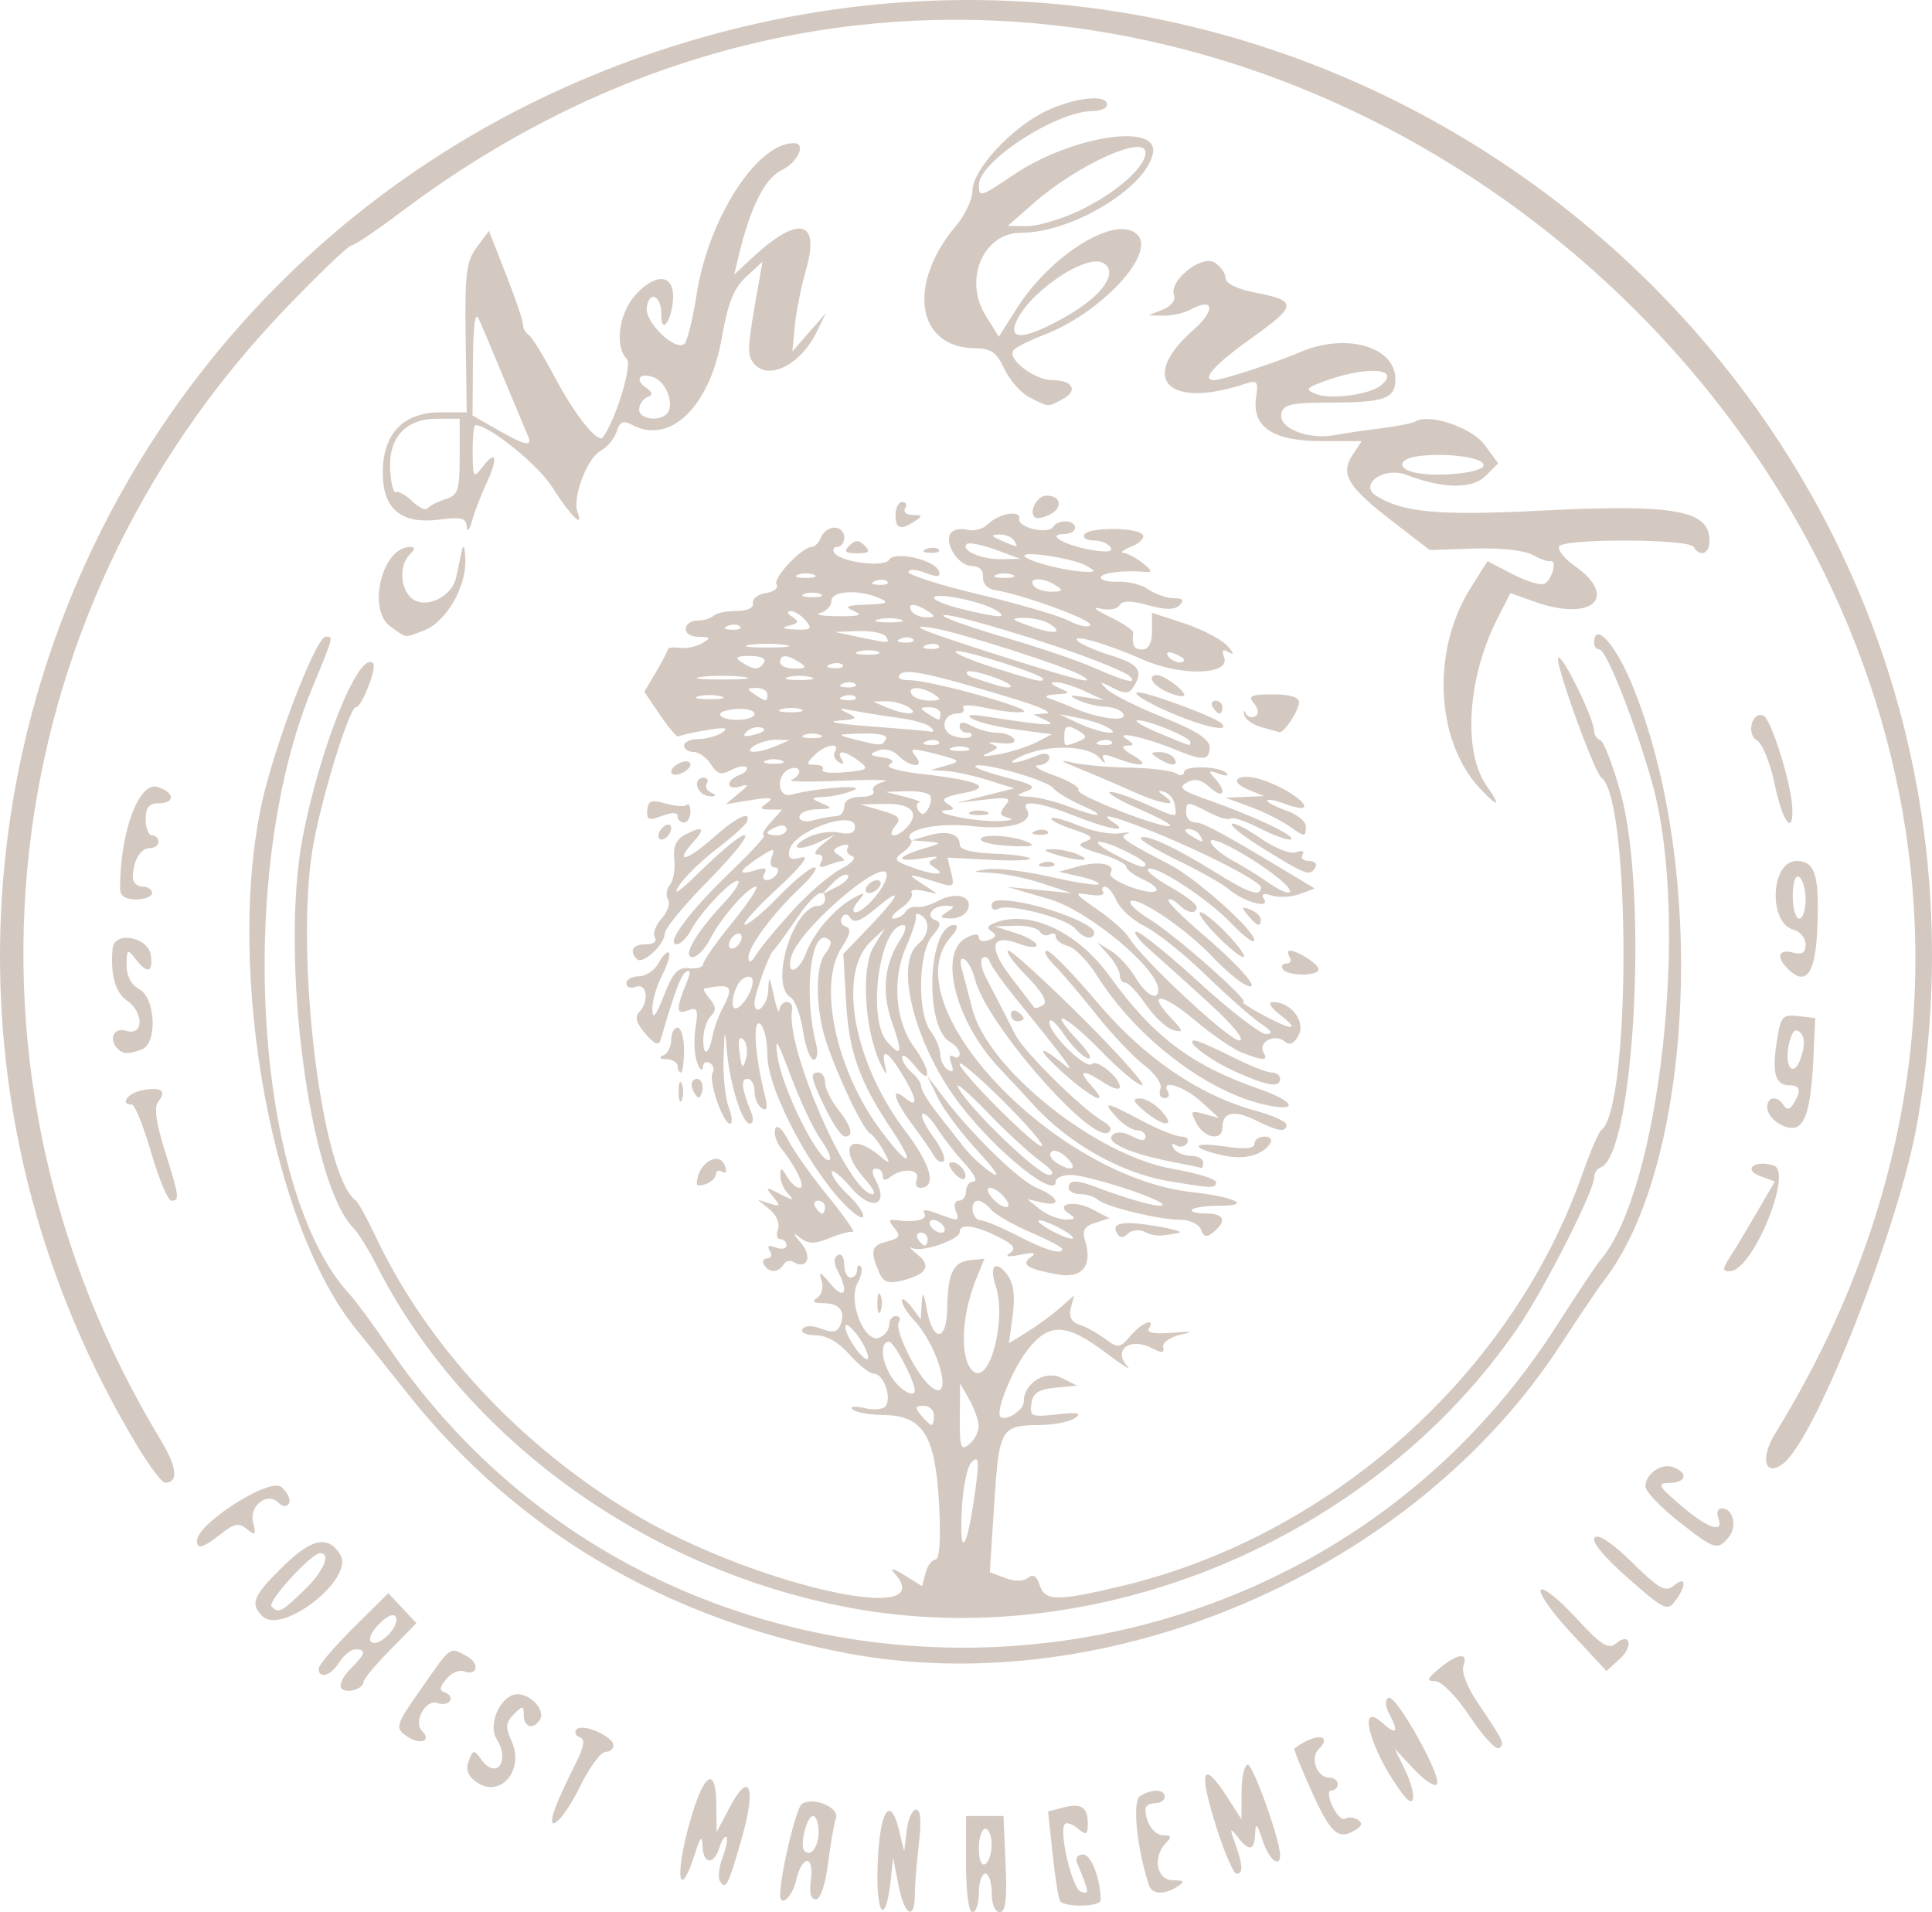 <?xml version="1.0" encoding="UTF-8" standalone="no"?>
<!-- Created with Inkscape (http://www.inkscape.org/) -->

<svg
   width="79.755mm"
   height="78.933mm"
   viewBox="0 0 79.755 78.933"
   version="1.1"
   id="svg1"
   inkscape:export-filename="bitmap.svg"
   inkscape:export-xdpi="96"
   inkscape:export-ydpi="96"
   xmlns:inkscape="http://www.inkscape.org/namespaces/inkscape"
   xmlns:sodipodi="http://sodipodi.sourceforge.net/DTD/sodipodi-0.dtd"
   xmlns="http://www.w3.org/2000/svg"
   xmlns:svg="http://www.w3.org/2000/svg">
  <sodipodi:namedview
     id="namedview1"
     pagecolor="#ffffff"
     bordercolor="#000000"
     borderopacity="0.25"
     inkscape:showpageshadow="2"
     inkscape:pageopacity="0.0"
     inkscape:pagecheckerboard="0"
     inkscape:deskcolor="#d1d1d1"
     inkscape:document-units="mm" />
  <defs
     id="defs1" />
  <g
     inkscape:label="Layer 1"
     inkscape:groupmode="layer"
     id="layer1"
     transform="translate(-60.587,-83.283)">
    <path
       style="fill:#d4c9c1;fill-opacity:1;stroke:none;stroke-width:0.265;stroke-opacity:1"
       d="m 96.817,160.251 c 0.083,-2.227 0.515,-2.92 0.883,-1.42 l 0.214,0.87 0.103,-0.86 c 0.056,-0.473 0.231,-0.86 0.387,-0.86 0.188,0 0.228,0.471 0.118,1.389 -0.092,0.764 -0.168,1.716 -0.169,2.117 -0.004,1.117 -0.438,0.863 -0.68,-0.397 l -0.216,-1.124 -0.101,0.926 c -0.213,1.943 -0.618,1.462 -0.539,-0.641 z m 3.65,-0.02 v -1.984 h 0.773 0.773 l 0.087,1.985 c 0.064,1.458 -7.9e-4,1.985 -0.244,1.984 -0.191,-2.6e-4 -0.331,-0.336 -0.331,-0.794 0,-0.437 -0.119,-0.794 -0.265,-0.794 -0.146,0 -0.265,0.357 -0.265,0.794 0,0.437 -0.119,0.794 -0.265,0.794 -0.153,0 -0.265,-0.838 -0.265,-1.984 z m 1.058,-0.809 c 0,-0.355 -0.119,-0.646 -0.265,-0.646 -0.146,0 -0.265,0.364 -0.265,0.809 0,0.472 0.11,0.741 0.265,0.646 0.146,-0.09 0.265,-0.454 0.265,-0.809 z m 2.821,2.331 c -0.067,-0.109 -0.205,-0.985 -0.307,-1.947 l -0.186,-1.748 0.602,-0.157 c 0.766,-0.2 1.039,-0.027 1.039,0.659 0,0.459 -0.064,0.493 -0.403,0.211 -0.222,-0.184 -0.465,-0.273 -0.541,-0.197 -0.271,0.271 0.295,2.676 0.658,2.797 0.365,0.122 0.359,0.074 -0.165,-1.206 -0.074,-0.182 0.041,-0.331 0.257,-0.331 0.334,0 0.723,1.014 0.723,1.885 0,0.282 -1.507,0.312 -1.677,0.033 z m -11.552,-0.243 c 0,-0.829 0.644,-3.556 0.885,-3.75 0.427,-0.343 1.587,0.132 1.416,0.58 -0.075,0.195 -0.22,1.027 -0.323,1.85 -0.112,0.893 -0.316,1.497 -0.508,1.497 -0.206,0 -0.279,-0.284 -0.204,-0.794 0.065,-0.445 -0.004,-0.794 -0.157,-0.794 -0.15,0 -0.352,0.357 -0.448,0.794 -0.148,0.674 -0.661,1.153 -0.661,0.617 z m 1.587,-2.617 c 0,-0.355 -0.105,-0.646 -0.234,-0.646 -0.259,0 -0.561,1.234 -0.353,1.442 0.266,0.266 0.587,-0.169 0.587,-0.796 z m 13.633,2.198 c -0.502,-1.533 -0.693,-3.46 -0.364,-3.668 0.486,-0.308 1.018,-0.292 1.018,0.03 0,0.146 -0.179,0.265 -0.397,0.265 -0.218,0 -0.397,0.109 -0.397,0.243 0,0.569 0.351,1.08 0.743,1.08 0.328,0 0.351,0.07 0.104,0.318 -0.566,0.566 -0.391,1.534 0.278,1.539 0.481,0.003 0.519,0.053 0.198,0.261 -0.55,0.355 -1.054,0.327 -1.183,-0.066 z m -17.71,-0.159 c -0.088,-0.143 -0.037,-0.584 0.113,-0.98 0.151,-0.396 0.222,-0.772 0.158,-0.836 -0.064,-0.064 -0.194,0.132 -0.29,0.434 -0.232,0.729 -0.661,0.701 -0.695,-0.046 -0.022,-0.476 -0.082,-0.423 -0.303,0.265 -0.666,2.075 -0.865,1.016 -0.233,-1.242 0.574,-2.053 1.087,-2.408 1.104,-0.764 l 0.012,1.147 0.54,-1.023 c 0.822,-1.559 1.105,-0.843 0.501,1.268 -0.564,1.972 -0.665,2.171 -0.907,1.78 z m 20.533,-2.109 c -0.803,-2.494 -0.633,-2.99 0.447,-1.304 l 0.551,0.86 0.004,-1.124 c 0.002,-0.618 0.119,-1.124 0.258,-1.124 0.223,0 1.334,3.108 1.334,3.732 0,0.569 -0.477,0.162 -0.728,-0.623 -0.221,-0.687 -0.281,-0.74 -0.303,-0.265 -0.033,0.715 -0.242,0.753 -0.727,0.132 -0.317,-0.406 -0.329,-0.372 -0.095,0.282 0.322,0.9 0.336,1.24 0.054,1.24 -0.117,0 -0.474,-0.812 -0.794,-1.805 z m 3.917,-1.544 c -0.439,-0.969 -0.768,-1.786 -0.73,-1.816 0.809,-0.646 1.638,-0.611 0.986,0.041 -0.35,0.35 -0.048,1.155 0.434,1.155 0.203,0 0.369,0.119 0.369,0.265 0,0.146 -0.117,0.265 -0.259,0.265 -0.158,0 -0.143,0.254 0.039,0.653 0.164,0.359 0.399,0.59 0.523,0.514 0.124,-0.077 0.358,-0.058 0.519,0.041 0.204,0.126 0.184,0.25 -0.066,0.408 -0.724,0.459 -1.032,0.199 -1.814,-1.526 z m -31.225,0.58 c 0.136,-0.359 0.488,-1.124 0.782,-1.699 0.392,-0.768 0.447,-1.078 0.208,-1.163 -0.179,-0.064 -0.237,-0.212 -0.128,-0.328 0.245,-0.263 1.522,0.293 1.522,0.663 0,0.149 -0.154,0.27 -0.342,0.27 -0.188,0 -0.663,0.655 -1.055,1.455 -0.718,1.463 -1.472,2.076 -0.987,0.803 z m 35.024,-0.443 c -1.338,-1.71 -2.028,-4.035 -0.891,-3.007 0.58,0.525 0.679,0.376 0.265,-0.397 -0.157,-0.293 -0.167,-0.557 -0.025,-0.645 0.294,-0.182 2.211,3.23 2.004,3.566 -0.081,0.131 -0.507,-0.144 -0.946,-0.613 l -0.798,-0.852 0.428,0.878 c 0.461,0.946 0.436,1.674 -0.037,1.069 z m -38.321,-0.586 c -0.337,-0.246 -0.43,-0.516 -0.296,-0.86 0.184,-0.474 0.213,-0.476 0.535,-0.038 0.612,0.83 1.183,0.045 0.622,-0.854 -0.394,-0.631 0.177,-1.858 0.864,-1.858 0.559,0 1.152,0.673 0.921,1.047 -0.266,0.431 -0.669,0.324 -0.669,-0.177 0,-0.41 -0.04,-0.414 -0.411,-0.043 -0.338,0.338 -0.355,0.533 -0.095,1.104 0.556,1.22 -0.481,2.403 -1.471,1.679 z m 41.034,-2.689 c -0.541,-0.815 -1.164,-1.454 -1.423,-1.459 -0.384,-0.007 -0.357,-0.095 0.164,-0.529 0.752,-0.627 1.211,-0.675 0.992,-0.104 -0.091,0.238 0.161,0.89 0.588,1.521 1.081,1.597 1.136,1.714 0.876,1.875 -0.129,0.08 -0.668,-0.507 -1.198,-1.305 z m -43.917,0.792 c -0.462,-0.338 -0.428,-0.443 0.637,-1.961 1.248,-1.78 1.15,-1.71 1.867,-1.326 0.558,0.299 0.451,0.845 -0.123,0.625 -0.19,-0.073 -0.514,0.071 -0.719,0.319 -0.29,0.352 -0.299,0.477 -0.041,0.564 0.183,0.061 0.268,0.216 0.19,0.342 -0.078,0.127 -0.308,0.167 -0.511,0.089 -0.485,-0.186 -1.016,0.774 -0.638,1.152 0.431,0.431 -0.118,0.594 -0.662,0.196 z m -2.682,-1.979 c -0.083,-0.134 0.092,-0.486 0.388,-0.782 0.624,-0.624 0.67,-0.803 0.206,-0.803 -0.183,0 -0.482,0.238 -0.664,0.529 -0.348,0.557 -0.855,0.714 -0.855,0.265 0,-0.146 0.647,-0.906 1.437,-1.69 l 1.437,-1.425 0.581,0.618 0.581,0.618 -1.092,1.114 c -0.601,0.613 -1.092,1.201 -1.092,1.308 0,0.311 -0.762,0.516 -0.927,0.249 z m 1.933,-2.168 c 0.586,-0.586 0.389,-1.152 -0.212,-0.609 -0.544,0.492 -0.692,0.926 -0.318,0.926 0.116,0 0.355,-0.143 0.529,-0.318 z m 48.867,-0.069 c -0.79,-0.849 -1.365,-1.66 -1.278,-1.802 0.088,-0.142 0.736,0.369 1.44,1.135 1.045,1.136 1.351,1.335 1.661,1.078 0.603,-0.501 0.741,0.112 0.146,0.651 l -0.533,0.482 z m -29.967,0.801 c -7.433,-1.414 -13.586,-5.05 -18.06,-10.674 -0.894,-1.124 -1.867,-2.341 -2.163,-2.705 -3.661,-4.506 -5.509,-15.769 -3.689,-22.49 0.713,-2.634 2.099,-6.085 2.443,-6.085 0.327,0 0.341,-0.053 -0.563,2.14 -3.176,7.702 -2.363,20.785 1.554,25.007 0.256,0.276 0.971,1.248 1.589,2.159 11.486,16.937 37.144,16.478 48.235,-0.862 0.838,-1.31 1.647,-2.525 1.797,-2.699 2.453,-2.839 3.698,-14 2.182,-19.571 -0.659,-2.423 -1.92,-5.645 -2.209,-5.645 -0.123,0 -0.223,-0.119 -0.223,-0.265 0,-0.911 0.858,0.01 1.542,1.654 3.157,7.596 2.581,19.896 -1.155,24.691 -0.219,0.281 -1.013,1.457 -1.764,2.613 -6.082,9.36 -18.678,14.794 -29.516,12.733 z m -24.086,-1.526 c -0.514,-0.514 -0.382,-0.832 0.843,-2.034 1.203,-1.181 1.862,-1.319 2.378,-0.499 0.612,0.971 -2.408,3.346 -3.221,2.533 z m 1.72,-1.057 c 0.818,-0.793 1.138,-1.536 0.662,-1.536 -0.364,0 -2.19,2.009 -1.999,2.199 0.291,0.291 0.417,0.229 1.338,-0.664 z m 22.477,0.705 c -8.403,-1.589 -15.851,-6.991 -19.481,-14.131 -0.328,-0.646 -0.751,-1.328 -0.94,-1.517 -1.83,-1.83 -3.055,-11.197 -2.11,-16.134 0.717,-3.746 2.34,-7.763 2.908,-7.195 0.174,0.174 -0.464,1.811 -0.705,1.811 -0.281,0 -1.479,3.92 -1.796,5.878 -0.723,4.457 0.381,13.435 1.781,14.482 0.107,0.08 0.474,0.741 0.816,1.468 2.114,4.499 5.952,8.633 10.623,11.443 4.895,2.945 12.864,4.757 10.782,2.452 -0.19,-0.211 -0.014,-0.169 0.417,0.098 l 0.747,0.464 0.143,-0.548 c 0.079,-0.302 0.263,-0.548 0.41,-0.548 0.168,0 0.223,-0.837 0.149,-2.255 -0.151,-2.87 -0.655,-3.69 -2.286,-3.714 -0.6,-0.009 -1.182,-0.115 -1.294,-0.236 -0.112,-0.121 0.116,-0.143 0.507,-0.049 0.391,0.094 0.786,0.05 0.877,-0.097 0.237,-0.384 -0.11,-1.322 -0.489,-1.322 -0.176,0 -0.634,-0.357 -1.017,-0.794 -0.445,-0.507 -0.95,-0.794 -1.397,-0.794 -0.386,0 -0.63,-0.115 -0.544,-0.254 0.097,-0.157 0.398,-0.163 0.787,-0.015 0.478,0.182 0.667,0.142 0.785,-0.166 0.217,-0.567 -0.041,-0.886 -0.722,-0.891 -0.401,-0.003 -0.475,-0.07 -0.24,-0.22 0.195,-0.124 0.269,-0.432 0.174,-0.724 -0.128,-0.393 -0.042,-0.358 0.382,0.153 0.568,0.685 0.76,0.339 0.294,-0.531 -0.177,-0.331 -0.177,-0.55 0,-0.66 0.146,-0.09 0.265,0.081 0.265,0.381 0,0.3 0.119,0.545 0.265,0.545 0.146,0 0.265,-0.139 0.265,-0.309 0,-0.17 0.069,-0.239 0.154,-0.155 0.085,0.085 0.022,0.399 -0.138,0.7 -0.4,0.747 0.291,2.479 0.896,2.247 0.226,-0.087 0.411,-0.324 0.411,-0.526 0,-0.203 0.126,-0.369 0.28,-0.369 0.154,0 0.209,0.115 0.122,0.256 -0.191,0.309 0.718,2.157 1.298,2.639 0.99,0.822 0.394,-1.579 -0.678,-2.729 -0.271,-0.291 -0.493,-0.649 -0.493,-0.795 0,-0.146 0.175,-0.034 0.388,0.248 l 0.388,0.514 0.043,-0.661 c 0.034,-0.525 0.077,-0.475 0.207,0.244 0.249,1.378 0.821,1.362 0.844,-0.023 0.024,-1.473 0.241,-1.926 0.958,-2 l 0.579,-0.06 -0.347,0.854 c -0.615,1.513 -0.678,3.287 -0.133,3.779 0.688,0.623 1.411,-2.116 0.935,-3.541 -0.272,-0.814 0.016,-1.064 0.49,-0.424 0.259,0.351 0.328,0.871 0.221,1.667 l -0.156,1.157 0.768,-0.478 c 0.422,-0.263 1.028,-0.708 1.347,-0.989 l 0.578,-0.511 -0.137,0.523 c -0.092,0.352 0.022,0.575 0.348,0.682 0.266,0.087 0.745,0.352 1.064,0.587 0.542,0.401 0.609,0.393 1.051,-0.123 0.474,-0.554 1.054,-0.777 0.753,-0.289 -0.1,0.162 0.271,0.224 0.977,0.163 0.826,-0.071 0.92,-0.05 0.344,0.078 -0.437,0.097 -0.762,0.326 -0.724,0.51 0.052,0.25 -0.058,0.265 -0.444,0.059 -0.923,-0.494 -1.671,0.067 -1.015,0.762 0.182,0.193 -0.244,-0.081 -0.946,-0.609 -1.615,-1.213 -2.329,-1.227 -3.218,-0.06 -0.63,0.826 -1.307,2.515 -1.094,2.728 0.207,0.207 0.959,-0.273 0.959,-0.612 0,-0.776 0.883,-1.332 1.57,-0.989 l 0.634,0.316 -0.903,0.086 c -0.691,0.066 -0.923,0.221 -0.985,0.658 -0.075,0.527 0.009,0.562 1.058,0.442 0.852,-0.097 1.04,-0.059 0.743,0.151 -0.218,0.155 -0.873,0.285 -1.455,0.29 -1.607,0.012 -1.678,0.134 -1.879,3.244 l -0.183,2.83 0.634,0.24 c 0.386,0.146 0.755,0.143 0.942,-0.008 0.211,-0.169 0.363,-0.076 0.481,0.295 0.215,0.678 0.733,0.683 3.444,0.029 8.603,-2.074 16.044,-8.732 18.943,-16.949 0.334,-0.946 0.693,-1.78 0.797,-1.854 1.219,-0.856 1.226,-13.654 0.008,-14.549 -0.3,-0.22 -1.948,-4.794 -1.786,-4.956 0.163,-0.163 1.477,2.511 1.481,3.014 0.001,0.17 0.119,0.348 0.262,0.397 0.142,0.049 0.522,1.041 0.843,2.205 1.139,4.127 0.547,14.961 -0.843,15.434 -0.142,0.049 -0.259,0.233 -0.259,0.411 0,0.553 -2.049,4.59 -3.138,6.183 -5.984,8.751 -17.36,13.511 -27.644,11.566 z m 5.251,-4.938 c 0.153,-1.151 0.124,-1.344 -0.159,-1.073 -0.199,0.191 -0.376,1.086 -0.419,2.117 -0.084,2.015 0.253,1.407 0.578,-1.044 z m 0.123,-2.561 c -0.005,-0.237 -0.18,-0.728 -0.388,-1.092 l -0.378,-0.661 -0.009,1.421 c -0.008,1.234 0.043,1.378 0.388,1.092 0.218,-0.181 0.393,-0.523 0.388,-0.76 z m -1.843,-0.431 c 0,-0.218 -0.193,-0.397 -0.429,-0.397 -0.352,0 -0.37,0.072 -0.1,0.397 0.181,0.218 0.374,0.397 0.429,0.397 0.055,0 0.1,-0.179 0.1,-0.397 z m -0.794,-1.026 c 0,-0.397 -0.853,-2.017 -1.062,-2.017 -0.397,0 -0.312,0.868 0.151,1.529 0.353,0.504 0.911,0.803 0.911,0.488 z m -2.264,-2.134 c -0.25,-0.381 -0.513,-0.633 -0.586,-0.56 -0.073,0.073 0.072,0.444 0.322,0.825 0.25,0.381 0.513,0.633 0.586,0.56 0.073,-0.073 -0.072,-0.444 -0.322,-0.825 z m 31.703,9.872 c -1,-0.881 -1.519,-1.516 -1.369,-1.673 0.152,-0.158 0.734,0.23 1.551,1.035 1.112,1.095 1.37,1.237 1.718,0.948 0.501,-0.416 0.539,-0.024 0.06,0.631 -0.325,0.444 -0.464,0.377 -1.961,-0.942 z M 68.717,146.89 c 0,-0.717 3.026,-2.645 3.491,-2.223 0.256,0.231 0.395,0.534 0.309,0.673 -0.097,0.157 -0.26,0.148 -0.431,-0.023 -0.468,-0.468 -1.229,0.126 -1.05,0.821 0.132,0.513 0.096,0.551 -0.251,0.267 -0.332,-0.272 -0.527,-0.236 -1.08,0.198 -0.742,0.584 -0.988,0.655 -0.988,0.287 z m 61.143,-0.821 c -0.741,-0.585 -1.347,-1.226 -1.347,-1.423 0,-0.529 0.663,-0.986 1.157,-0.796 0.627,0.241 0.526,0.636 -0.165,0.648 -0.531,0.009 -0.481,0.108 0.463,0.922 1.113,0.959 1.808,1.194 1.551,0.523 -0.084,-0.218 -0.017,-0.397 0.149,-0.397 0.467,0 0.645,0.756 0.282,1.194 -0.463,0.558 -0.586,0.518 -2.09,-0.671 z M 66.252,142.966 C 53.213,121.303 63.637,93.413 87.775,85.382 116.38,75.865 144.879,100.126 139.737,129.616 c -0.74,4.241 -4.137,12.917 -5.502,14.05 -0.769,0.638 -1.019,-0.153 -0.377,-1.194 21.952,-35.609 -23.121,-75.71 -56.702,-50.447 -1.022,0.769 -1.956,1.398 -2.074,1.398 -0.118,0 -1.342,1.174 -2.72,2.61 -12.204,12.714 -14.288,31.576 -5.158,46.663 0.697,1.152 0.766,1.792 0.193,1.792 -0.126,0 -0.642,-0.685 -1.146,-1.521 z m 30.553,-5.887 c 0,-0.364 0.06,-0.513 0.133,-0.331 0.073,0.182 0.073,0.48 0,0.661 -0.073,0.182 -0.133,0.033 -0.133,-0.331 z m 0.086,-1.237 c -0.396,-0.918 -0.344,-1.146 0.299,-1.308 0.533,-0.134 0.589,-0.23 0.322,-0.552 -0.26,-0.314 -0.249,-0.379 0.059,-0.335 0.781,0.112 1.335,-0.016 1.177,-0.272 -0.108,-0.175 0.07,-0.175 0.531,0 0.901,0.343 0.935,0.337 0.755,-0.133 -0.084,-0.218 -0.021,-0.397 0.141,-0.397 0.161,0 0.293,-0.179 0.293,-0.397 0,-0.218 0.141,-0.397 0.314,-0.397 0.173,0 0.01,-0.327 -0.363,-0.728 -0.372,-0.4 -0.887,-1.059 -1.144,-1.463 -0.257,-0.405 -0.532,-0.671 -0.611,-0.592 -0.079,0.079 0.126,0.509 0.456,0.955 0.33,0.446 0.521,0.89 0.424,0.987 -0.097,0.097 -0.278,-0.002 -0.402,-0.219 -0.125,-0.217 -0.533,-0.805 -0.906,-1.306 -0.749,-1.005 -0.902,-1.588 -0.282,-1.073 0.55,0.456 0.494,0.031 -0.129,-0.992 -0.611,-1.001 -0.895,-1.111 -0.685,-0.265 0.09,0.365 0.004,0.288 -0.222,-0.198 -0.653,-1.403 -0.79,-3.95 -0.26,-4.809 l 0.462,-0.747 -0.575,0.536 c -1.403,1.308 -0.731,5.013 1.422,7.844 1.075,1.413 1.308,2.335 0.591,2.335 -0.146,0 -0.204,-0.159 -0.129,-0.353 0.16,-0.416 -0.585,-0.491 -1.071,-0.108 -0.223,0.176 -0.331,0.164 -0.331,-0.036 0,-0.163 -0.123,-0.297 -0.274,-0.297 -0.182,0 -0.188,0.16 -0.018,0.477 0.569,1.064 -0.173,1.296 -1.011,0.316 -0.436,-0.509 -0.797,-0.798 -0.803,-0.641 -0.006,0.157 0.287,0.564 0.651,0.906 0.799,0.75 0.897,1.353 0.103,0.636 -1.497,-1.351 -3.411,-4.927 -3.411,-6.371 0,-0.612 -0.138,-1.198 -0.306,-1.302 -0.309,-0.191 -0.202,1.343 0.207,2.975 0.124,0.493 0.086,0.646 -0.127,0.514 -0.167,-0.103 -0.303,-0.418 -0.303,-0.701 0,-0.282 -0.133,-0.514 -0.295,-0.514 -0.286,0 -0.236,0.422 0.161,1.389 0.105,0.255 0.078,0.463 -0.06,0.463 -0.317,0 -0.836,-1.659 -0.952,-3.043 -0.077,-0.916 -0.095,-0.874 -0.133,0.314 -0.025,0.755 0.072,1.677 0.214,2.051 0.142,0.373 0.166,0.679 0.053,0.679 -0.289,0 -0.906,-1.797 -0.72,-2.097 0.084,-0.136 0.032,-0.323 -0.116,-0.414 -0.148,-0.091 -0.277,-0.01 -0.287,0.18 -0.01,0.19 -0.114,0.108 -0.231,-0.183 -0.117,-0.291 -0.149,-0.936 -0.072,-1.433 0.122,-0.786 0.079,-0.881 -0.33,-0.724 -0.487,0.187 -0.486,-0.059 0.005,-1.26 0.129,-0.316 0.109,-0.445 -0.056,-0.344 -0.224,0.138 -0.471,0.794 -1.054,2.803 -0.078,0.267 -0.248,0.202 -0.636,-0.246 -0.361,-0.416 -0.444,-0.697 -0.26,-0.881 0.43,-0.43 0.334,-1.231 -0.127,-1.054 -0.218,0.084 -0.397,0.021 -0.397,-0.141 0,-0.161 0.234,-0.293 0.52,-0.293 0.286,0 0.653,-0.248 0.815,-0.552 0.162,-0.303 0.354,-0.493 0.426,-0.421 0.072,0.072 -0.057,0.493 -0.286,0.936 -0.229,0.443 -0.41,1.079 -0.402,1.414 0.01,0.431 0.15,0.261 0.478,-0.582 0.372,-0.954 0.579,-1.178 1.044,-1.128 0.319,0.035 0.58,-0.044 0.58,-0.174 0,-0.13 0.542,-0.903 1.205,-1.717 0.663,-0.814 1.102,-1.479 0.976,-1.479 -0.324,0 -1.476,1.318 -1.907,2.183 -0.2,0.4 -0.524,0.728 -0.721,0.728 -0.437,0 0.167,-1.039 1.295,-2.23 0.404,-0.426 0.675,-0.834 0.602,-0.907 -0.172,-0.172 -1.542,1.244 -1.947,2.012 -0.173,0.327 -0.443,0.595 -0.6,0.595 -0.482,0 0.537,-1.369 2.214,-2.977 0.873,-0.837 1.497,-1.521 1.386,-1.521 -0.111,0 0.013,-0.238 0.277,-0.529 l 0.479,-0.529 -0.504,-0.004 c -0.428,-0.003 -0.445,-0.046 -0.107,-0.284 0.293,-0.207 0.121,-0.236 -0.661,-0.109 l -1.058,0.171 0.529,-0.438 c 0.439,-0.363 0.451,-0.413 0.066,-0.292 -0.587,0.184 -0.613,-0.253 -0.028,-0.477 0.239,-0.092 0.368,-0.233 0.287,-0.314 -0.081,-0.081 -0.372,-0.027 -0.647,0.12 -0.391,0.209 -0.569,0.157 -0.819,-0.243 -0.175,-0.281 -0.496,-0.511 -0.714,-0.511 -0.217,0 -0.395,-0.119 -0.395,-0.265 0,-0.146 0.268,-0.266 0.595,-0.269 0.327,-0.002 0.774,-0.126 0.992,-0.274 0.284,-0.194 0.097,-0.22 -0.661,-0.093 -0.582,0.098 -1.103,0.216 -1.157,0.263 -0.054,0.047 -0.394,-0.349 -0.754,-0.88 l -0.655,-0.966 0.478,-0.809 c 0.263,-0.445 0.483,-0.868 0.49,-0.941 0.007,-0.073 0.23,-0.102 0.497,-0.065 0.267,0.037 0.684,-0.049 0.926,-0.19 0.376,-0.22 0.351,-0.259 -0.176,-0.265 -0.691,-0.009 -0.666,-0.667 0.026,-0.673 0.232,-0.002 0.509,-0.091 0.617,-0.198 0.107,-0.107 0.532,-0.195 0.945,-0.195 0.452,0 0.723,-0.129 0.683,-0.324 -0.036,-0.178 0.204,-0.366 0.533,-0.416 0.33,-0.05 0.527,-0.208 0.439,-0.351 -0.162,-0.263 1.051,-1.555 1.461,-1.555 0.122,0 0.291,-0.179 0.375,-0.397 0.084,-0.218 0.335,-0.397 0.557,-0.397 0.223,0 0.405,0.179 0.405,0.397 0,0.218 -0.126,0.397 -0.28,0.397 -0.154,0 -0.215,0.106 -0.135,0.235 0.244,0.395 2.059,0.632 2.267,0.296 0.233,-0.378 1.9,0.008 2.056,0.476 0.08,0.239 -0.067,0.255 -0.577,0.06 -0.376,-0.143 -0.684,-0.157 -0.684,-0.03 0,0.126 1.328,0.547 2.952,0.934 1.624,0.387 3.284,0.876 3.689,1.086 0.405,0.21 0.795,0.287 0.867,0.172 0.122,-0.197 -2.778,-1.261 -3.936,-1.445 -0.31,-0.049 -0.514,-0.272 -0.492,-0.537 0.022,-0.278 -0.153,-0.453 -0.454,-0.453 -0.552,0 -1.156,-0.919 -0.888,-1.351 0.096,-0.155 0.401,-0.223 0.678,-0.15 0.277,0.072 0.663,-0.027 0.857,-0.221 0.457,-0.457 1.375,-0.615 1.301,-0.225 -0.068,0.36 1.198,0.653 1.401,0.324 0.196,-0.317 0.904,-0.289 0.904,0.035 0,0.146 -0.202,0.265 -0.45,0.265 -0.768,0 -0.018,0.452 1.071,0.646 0.693,0.123 0.963,0.091 0.844,-0.1 -0.096,-0.155 -0.412,-0.281 -0.703,-0.281 -0.291,0 -0.46,-0.112 -0.376,-0.248 0.194,-0.313 2.217,-0.299 2.412,0.017 0.08,0.13 -0.13,0.346 -0.467,0.481 -0.337,0.135 -0.486,0.253 -0.332,0.262 0.154,0.009 0.511,0.199 0.794,0.421 0.374,0.294 0.406,0.394 0.117,0.366 -0.879,-0.085 -1.852,0.036 -1.852,0.231 0,0.114 0.327,0.191 0.728,0.171 0.4,-0.02 0.962,0.125 1.249,0.322 0.287,0.197 0.757,0.359 1.045,0.359 0.375,0 0.442,0.081 0.237,0.286 -0.203,0.203 -0.579,0.205 -1.298,0.006 -0.721,-0.199 -1.063,-0.197 -1.189,0.007 -0.097,0.158 -0.46,0.215 -0.805,0.128 -0.346,-0.087 -0.174,0.062 0.38,0.331 0.555,0.269 1.001,0.566 0.992,0.659 -0.054,0.554 0.025,0.699 0.38,0.699 0.26,0 0.397,-0.26 0.397,-0.756 v -0.756 l 1.317,0.429 c 0.724,0.236 1.528,0.653 1.786,0.926 0.266,0.282 0.306,0.404 0.093,0.284 -0.272,-0.154 -0.333,-0.1 -0.219,0.195 0.282,0.736 -1.768,0.797 -3.346,0.1 -1.541,-0.681 -3.077,-1.112 -2.674,-0.751 0.146,0.131 0.771,0.396 1.389,0.59 1.128,0.354 1.312,0.621 0.889,1.288 -0.183,0.289 -0.348,0.296 -0.856,0.035 -0.554,-0.284 -0.581,-0.276 -0.232,0.064 0.218,0.213 1.26,0.733 2.314,1.155 1.356,0.543 1.918,0.904 1.918,1.231 10e-4,0.556 -0.271,0.577 -1.397,0.109 -1.205,-0.501 -2.555,-0.8 -2.042,-0.452 0.353,0.239 0.353,0.27 0,0.282 -0.24,0.008 -0.136,0.163 0.265,0.392 0.765,0.437 0.357,0.52 -0.659,0.133 -0.533,-0.202 -0.655,-0.187 -0.527,0.066 0.092,0.181 0.009,0.144 -0.183,-0.083 -0.452,-0.532 -2.158,-0.573 -3.225,-0.077 -0.807,0.375 -0.236,0.344 0.691,-0.038 0.277,-0.114 0.463,-0.073 0.463,0.102 0,0.161 -0.208,0.302 -0.463,0.314 -0.255,0.011 0.044,0.2 0.663,0.419 0.619,0.219 1.068,0.492 0.997,0.607 -0.129,0.208 3.596,1.655 3.783,1.469 0.054,-0.054 -0.512,-0.361 -1.258,-0.682 -0.746,-0.321 -1.303,-0.637 -1.238,-0.702 0.065,-0.065 0.679,0.13 1.365,0.433 1.497,0.662 1.412,0.656 1.331,0.103 -0.036,-0.247 -0.234,-0.494 -0.44,-0.549 -0.292,-0.079 -0.287,-0.039 0.023,0.18 0.659,0.466 -0.144,0.337 -1.382,-0.222 -0.622,-0.281 -1.608,-0.702 -2.19,-0.936 -0.734,-0.295 -0.815,-0.367 -0.265,-0.237 0.437,0.103 1.508,0.2 2.381,0.214 0.873,0.015 1.736,0.12 1.918,0.234 0.182,0.114 0.331,0.095 0.331,-0.042 0,-0.295 1.458,-0.264 1.76,0.037 0.115,0.115 -0.026,0.125 -0.312,0.023 -0.428,-0.152 -0.462,-0.121 -0.19,0.171 0.531,0.572 0.381,0.907 -0.179,0.4 -0.368,-0.333 -0.636,-0.391 -0.962,-0.209 -0.37,0.207 -0.219,0.335 0.841,0.707 1.933,0.679 3.624,1.475 3.467,1.632 -0.076,0.076 -0.638,-0.116 -1.248,-0.427 -0.61,-0.311 -1.173,-0.503 -1.25,-0.426 -0.077,0.077 -0.476,-0.034 -0.887,-0.246 -0.924,-0.478 -0.95,-0.478 -0.95,0.011 0,0.218 0.171,0.397 0.379,0.397 0.328,0 1.211,0.482 4.282,2.336 l 0.648,0.391 -0.62,0.229 c -0.341,0.126 -0.856,0.155 -1.144,0.063 -0.371,-0.118 -0.466,-0.072 -0.325,0.155 0.261,0.422 -0.886,0.088 -1.478,-0.43 -0.231,-0.202 -1.167,-0.73 -2.082,-1.172 -0.914,-0.443 -1.604,-0.863 -1.533,-0.934 0.184,-0.184 1.424,0.387 3.047,1.401 1.418,0.886 1.913,1.052 1.913,0.643 0,-0.254 -2.549,-1.553 -4.706,-2.398 -1.505,-0.59 -2.015,-0.695 -1.379,-0.284 0.678,0.438 -0.157,0.299 -1.587,-0.265 -1.425,-0.562 -2.242,-0.682 -2.003,-0.295 0.349,0.565 -0.664,0.89 -2.226,0.713 -1.468,-0.166 -2.948,0.165 -2.544,0.569 0.083,0.083 -0.056,0.303 -0.308,0.488 -0.419,0.308 -0.395,0.362 0.286,0.621 0.91,0.347 1.53,0.377 1.011,0.048 -0.304,-0.193 -0.304,-0.254 0,-0.39 0.198,-0.089 -0.026,-0.094 -0.499,-0.011 -0.473,0.083 -0.86,0.085 -0.86,0.004 0,-0.08 0.387,-0.257 0.86,-0.394 0.783,-0.226 0.801,-0.253 0.198,-0.299 l -0.661,-0.05 0.661,-0.194 c 0.789,-0.231 1.323,-0.084 1.323,0.365 0,0.211 0.487,0.344 1.374,0.375 0.756,0.027 1.44,0.116 1.521,0.199 0.081,0.083 -0.651,0.109 -1.627,0.059 l -1.775,-0.09 0.157,0.625 c 0.141,0.56 0.092,0.604 -0.474,0.427 -1.324,-0.415 -1.406,-0.414 -0.764,0.005 l 0.661,0.432 -0.596,-0.124 c -0.328,-0.068 -0.534,-0.024 -0.459,0.098 0.075,0.122 -0.13,0.409 -0.455,0.637 -0.326,0.228 -0.454,0.415 -0.285,0.415 0.169,0 0.383,-0.122 0.476,-0.272 0.092,-0.149 0.308,-0.243 0.479,-0.209 0.171,0.034 0.57,-0.081 0.887,-0.257 0.317,-0.176 0.756,-0.25 0.975,-0.166 0.569,0.218 0.221,0.904 -0.455,0.899 -0.463,-0.003 -0.494,-0.051 -0.17,-0.261 0.342,-0.221 0.335,-0.257 -0.051,-0.261 -0.557,-0.005 -0.865,0.439 -0.414,0.596 0.245,0.086 0.21,0.254 -0.131,0.639 -0.589,0.665 -0.637,3.192 -0.075,3.936 0.214,0.282 0.392,0.715 0.397,0.961 0.005,0.246 0.148,0.533 0.318,0.639 0.21,0.13 0.254,0.045 0.135,-0.263 -0.103,-0.27 -0.068,-0.388 0.087,-0.292 0.144,0.089 0.262,0.042 0.262,-0.105 0,-0.147 -0.178,-0.367 -0.395,-0.488 -1.082,-0.605 -0.925,-4.832 0.179,-4.832 0.171,0 0.112,0.206 -0.139,0.484 -2.498,2.76 4.239,9.906 9.942,10.544 1.768,0.198 2.521,0.561 1.164,0.561 -0.548,0 -1.067,0.071 -1.155,0.159 -0.087,0.087 0.159,0.159 0.547,0.159 0.775,0 0.906,0.298 0.34,0.768 -0.282,0.234 -0.401,0.211 -0.521,-0.1 -0.085,-0.222 -0.463,-0.404 -0.84,-0.404 -0.889,0 -3.096,-0.536 -3.42,-0.83 -0.138,-0.126 -0.466,-0.229 -0.728,-0.229 -0.262,0 -0.476,-0.119 -0.476,-0.265 0,-0.325 0.319,-0.335 1.112,-0.034 1.398,0.531 2.64,0.868 2.759,0.749 0.181,-0.181 -3.057,-1.244 -3.79,-1.244 -0.336,0 -0.61,0.122 -0.61,0.271 0,0.742 -2.352,-1.13 -3.894,-3.101 -1.878,-2.399 -2.805,-5.857 -1.794,-6.695 0.458,-0.38 0.519,-0.952 0.126,-1.195 -0.149,-0.092 -0.246,-0.069 -0.215,0.051 0.031,0.12 -0.154,0.694 -0.411,1.276 -0.581,1.317 -0.437,3.068 0.339,4.118 0.703,0.951 0.73,1.673 0.029,0.777 -0.285,-0.364 -0.52,-0.527 -0.523,-0.363 -0.003,0.164 0.173,0.447 0.391,0.628 0.218,0.181 0.397,0.446 0.397,0.59 0,0.143 0.297,0.635 0.659,1.092 0.363,0.458 0.869,1.102 1.124,1.432 0.256,0.33 0.763,0.796 1.127,1.035 0.385,0.253 0.147,-0.119 -0.567,-0.889 -0.676,-0.728 -1.426,-1.729 -1.666,-2.225 l -0.438,-0.901 0.602,0.794 c 1.24,1.635 3.18,3.53 3.935,3.842 0.916,0.38 1.047,0.802 0.185,0.598 l -0.595,-0.141 0.529,0.422 c 0.291,0.232 0.767,0.423 1.058,0.426 0.397,0.003 0.439,-0.053 0.17,-0.223 -0.658,-0.417 0.176,-0.602 0.931,-0.206 l 0.716,0.375 -0.589,0.187 c -0.431,0.137 -0.546,0.323 -0.428,0.695 0.343,1.08 -0.102,1.632 -1.155,1.434 -1.25,-0.235 -1.504,-0.406 -1.063,-0.717 0.245,-0.173 0.107,-0.202 -0.435,-0.091 -0.514,0.105 -0.668,0.077 -0.435,-0.078 0.272,-0.182 0.151,-0.343 -0.504,-0.669 -0.959,-0.479 -1.575,-0.553 -1.575,-0.191 0,0.318 -1.568,0.853 -1.949,0.665 -0.165,-0.082 -0.069,0.039 0.215,0.269 0.588,0.477 0.373,0.819 -0.678,1.078 -0.522,0.129 -0.743,0.052 -0.9,-0.312 z m 7.545,-1.005 c 0,-0.069 -0.592,-0.379 -1.315,-0.69 -0.723,-0.311 -1.452,-0.731 -1.62,-0.933 -0.168,-0.202 -0.41,-0.368 -0.537,-0.368 -0.367,0 -0.27,0.792 0.099,0.809 0.182,0.009 0.867,0.294 1.521,0.633 1.154,0.599 1.852,0.806 1.852,0.549 z m -5.556,-0.404 c 0,-0.146 -0.126,-0.265 -0.28,-0.265 -0.154,0 -0.207,0.119 -0.117,0.265 0.09,0.146 0.216,0.265 0.28,0.265 0.064,0 0.117,-0.119 0.117,-0.265 z m 5.556,-0.397 c -0.364,-0.208 -0.781,-0.378 -0.926,-0.378 -0.146,0 0.033,0.17 0.397,0.378 0.364,0.208 0.781,0.378 0.926,0.378 0.146,0 -0.033,-0.17 -0.397,-0.378 z m -4.895,-0.132 c -0.09,-0.146 -0.283,-0.265 -0.428,-0.265 -0.146,0 -0.191,0.119 -0.101,0.265 0.09,0.146 0.283,0.265 0.428,0.265 0.146,0 0.191,-0.119 0.101,-0.265 z m 2.514,-1.191 c -0.181,-0.218 -0.448,-0.397 -0.594,-0.397 -0.148,0 -0.119,0.175 0.065,0.397 0.181,0.218 0.448,0.397 0.594,0.397 0.148,0 0.119,-0.175 -0.065,-0.397 z m -5.735,-0.728 c -1.165,-1.294 -0.706,-2.052 0.593,-0.98 0.43,0.355 0.442,0.34 0.157,-0.196 -0.17,-0.319 -0.428,-0.654 -0.572,-0.743 -0.31,-0.192 -1.4,-2.496 -1.84,-3.89 -0.413,-1.311 -0.416,-3.031 -0.005,-3.526 0.183,-0.221 0.273,-0.462 0.199,-0.536 -0.75,-0.75 -1.131,2.049 -0.579,4.248 0.094,0.374 0.051,0.662 -0.097,0.662 -0.145,0 -0.343,-0.534 -0.441,-1.186 -0.098,-0.652 -0.33,-1.277 -0.517,-1.389 -0.878,-0.526 0.118,-3.775 1.158,-3.775 0.149,0 0.27,-0.119 0.27,-0.265 0,-0.562 -0.489,-0.218 -1.22,0.86 -0.42,0.618 -0.833,1.184 -0.919,1.257 -0.177,0.15 -0.772,1.813 -0.772,2.156 0,0.604 0.534,0.129 0.564,-0.502 0.031,-0.654 0.054,-0.635 0.23,0.198 0.107,0.509 0.211,0.777 0.23,0.595 0.019,-0.182 0.159,-0.331 0.311,-0.331 0.152,0 0.249,0.149 0.215,0.331 -0.285,1.548 2.36,7.598 3.325,7.605 0.135,0.001 0.003,-0.266 -0.291,-0.594 z m -1.649,-2.928 c -0.624,-1.288 -0.665,-1.504 -0.288,-1.504 0.146,0 0.265,0.19 0.265,0.421 0,0.232 0.238,0.724 0.529,1.094 0.57,0.724 0.673,1.131 0.288,1.131 -0.133,0 -0.49,-0.514 -0.794,-1.142 z m 8.84,2.139 c -0.437,-0.316 -1.43,-1.235 -2.207,-2.042 -0.778,-0.807 -1.305,-1.253 -1.172,-0.99 0.426,0.842 3.312,3.623 3.75,3.615 0.279,-0.005 0.152,-0.204 -0.371,-0.582 z m 1.121,-0.121 c -0.246,-0.246 -0.536,-0.359 -0.644,-0.25 -0.108,0.108 -0.022,0.308 0.192,0.443 0.644,0.407 0.93,0.285 0.452,-0.193 z m -10.188,-0.794 c -0.289,-0.409 -0.837,-1.576 -1.218,-2.595 -0.563,-1.507 -0.664,-1.655 -0.541,-0.794 0.2,1.403 1.821,4.595 2.161,4.255 0.068,-0.068 -0.113,-0.458 -0.402,-0.866 z m 2.933,-0.394 c -1.323,-1.99 -1.744,-3.173 -1.863,-5.244 l -0.114,-1.984 1.079,-1.125 c 1.284,-1.34 1.409,-1.714 0.245,-0.734 -0.581,0.489 -0.892,0.608 -1.025,0.392 -0.125,-0.203 -0.249,-0.216 -0.358,-0.039 -0.092,0.149 -0.02,0.319 0.16,0.379 0.238,0.079 0.191,0.316 -0.171,0.868 -1.001,1.528 -0.224,5.103 1.652,7.595 1.156,1.537 1.439,1.46 0.397,-0.108 z m 4.594,-1.183 c -0.973,-0.963 -1.768,-1.641 -1.768,-1.506 0,0.334 3.236,3.558 3.403,3.391 0.073,-0.073 -0.662,-0.921 -1.635,-1.884 z m -10.696,-2.511 c -0.151,-0.151 -0.22,-0.014 -0.179,0.359 0.095,0.861 0.155,0.937 0.299,0.378 0.07,-0.27 0.016,-0.602 -0.119,-0.737 z m -1.269,-0.174 c 0.058,-0.301 0.233,-0.786 0.389,-1.077 0.512,-0.956 0.401,-1.083 -0.742,-0.849 -0.054,0.011 0.054,0.204 0.24,0.428 0.257,0.309 0.264,0.482 0.032,0.714 -0.168,0.168 -0.306,0.6 -0.306,0.959 0,0.745 0.229,0.64 0.387,-0.176 z m 7.394,-0.566 c -0.427,-1.239 -0.308,-2.375 0.354,-3.386 0.216,-0.33 0.273,-0.599 0.128,-0.599 -0.986,0 -1.52,3.881 -0.664,4.826 0.599,0.661 0.638,0.48 0.183,-0.841 z m -5.917,-1.097 c 0.312,-0.582 0.194,-0.93 -0.227,-0.669 -0.339,0.21 -0.587,1.221 -0.299,1.221 0.127,0 0.363,-0.248 0.526,-0.552 z m 2.393,-1.763 c 0.316,-0.835 1.19,-1.837 1.96,-2.25 0.474,-0.254 0.491,-0.238 0.166,0.157 -0.2,0.242 -0.248,0.44 -0.107,0.44 0.351,0 1.224,-0.995 1.294,-1.476 0.155,-1.056 -3.633,2.14 -3.943,3.327 -0.209,0.8 0.314,0.636 0.63,-0.197 z m 2.489,-2.712 c 0.09,-0.146 0.283,-0.265 0.428,-0.265 0.146,0 0.191,0.119 0.101,0.265 -0.09,0.146 -0.283,0.265 -0.428,0.265 -0.146,0 -0.191,-0.119 -0.101,-0.265 z m -3.051,0.983 c 0.65,-0.712 1.543,-1.482 1.984,-1.711 0.451,-0.234 0.657,-0.466 0.47,-0.529 -0.183,-0.062 -0.266,-0.22 -0.185,-0.351 0.081,-0.131 -0.047,-0.164 -0.285,-0.073 -0.346,0.133 -0.362,0.211 -0.08,0.39 0.194,0.123 0.273,0.226 0.176,0.228 -0.097,0.002 -0.385,0.084 -0.639,0.181 -0.315,0.121 -0.401,0.079 -0.271,-0.132 0.107,-0.173 0.046,-0.31 -0.139,-0.31 -0.186,0 -0.106,-0.18 0.183,-0.411 l 0.514,-0.411 -0.578,0.279 c -0.866,0.418 -1.374,0.318 -0.613,-0.121 0.364,-0.21 0.969,-0.32 1.345,-0.244 0.475,0.096 0.684,0.025 0.684,-0.233 0,-0.753 -2.598,0.195 -2.714,0.99 -0.049,0.333 0.073,0.398 0.509,0.271 0.359,-0.104 -0.021,0.383 -1.014,1.3 -0.873,0.807 -1.468,1.47 -1.323,1.474 0.146,0.004 0.78,-0.526 1.41,-1.178 0.63,-0.652 1.285,-1.186 1.455,-1.185 0.17,7.9e-4 -0.072,0.359 -0.539,0.797 -1.161,1.089 -2.197,2.482 -2.179,2.931 0.01,0.248 0.121,0.2 0.331,-0.143 0.173,-0.283 0.847,-1.097 1.497,-1.809 z m -2.108,1.102 c 0,-0.146 -0.119,-0.191 -0.265,-0.101 -0.146,0.09 -0.265,0.283 -0.265,0.428 0,0.146 0.119,0.191 0.265,0.101 0.146,-0.09 0.265,-0.283 0.265,-0.428 z m 4.382,-2.554 c -0.089,-0.089 -0.367,0.054 -0.618,0.317 l -0.457,0.478 0.618,-0.317 c 0.34,-0.174 0.545,-0.389 0.457,-0.478 z m 17.78,0.128 c -1.121,-0.907 -2.923,-1.87 -2.798,-1.495 0.061,0.183 0.462,0.522 0.89,0.754 0.429,0.232 1.074,0.63 1.434,0.884 0.945,0.667 1.331,0.551 0.474,-0.143 z m -20.707,-0.189 c 0.09,-0.146 0.041,-0.265 -0.108,-0.265 -0.15,0 -0.198,-0.193 -0.107,-0.43 0.147,-0.383 0.088,-0.379 -0.537,0.03 -0.847,0.555 -0.903,0.763 -0.14,0.521 0.378,-0.12 0.503,-0.083 0.381,0.114 -0.1,0.161 -0.062,0.293 0.084,0.293 0.146,0 0.338,-0.119 0.428,-0.265 z m 17.463,-1.587 c -0.09,-0.146 -0.305,-0.263 -0.479,-0.261 -0.189,0.002 -0.157,0.106 0.082,0.261 0.508,0.328 0.6,0.328 0.397,0 z m -17.066,-0.256 c 0,-0.141 -0.179,-0.188 -0.397,-0.104 -0.218,0.084 -0.397,0.199 -0.397,0.256 0,0.057 0.179,0.104 0.397,0.104 0.218,0 0.397,-0.115 0.397,-0.256 z m 5.017,-0.129 c 0.483,-0.582 0.091,-0.94 -0.998,-0.914 l -0.977,0.024 0.881,0.254 c 0.73,0.21 0.827,0.32 0.563,0.638 -0.182,0.22 -0.206,0.384 -0.054,0.384 0.146,0 0.408,-0.173 0.584,-0.385 z m -2.967,-0.405 c 0.182,-0.002 0.331,-0.182 0.331,-0.4 0,-0.249 0.252,-0.397 0.677,-0.397 0.372,0 0.609,-0.111 0.525,-0.246 -0.084,-0.135 0.118,-0.307 0.447,-0.383 0.33,-0.075 -0.472,-0.092 -1.782,-0.036 -1.31,0.056 -2.232,0.039 -2.051,-0.036 0.474,-0.196 0.41,-0.636 -0.066,-0.453 -0.584,0.224 -0.521,1.224 0.066,1.062 0.999,-0.276 3.112,-0.428 2.58,-0.186 -0.291,0.132 -0.827,0.258 -1.191,0.278 -0.61,0.034 -0.62,0.055 -0.132,0.265 0.469,0.202 0.446,0.23 -0.198,0.246 -0.4,0.01 -0.728,0.152 -0.728,0.314 0,0.177 0.238,0.232 0.595,0.136 0.327,-0.088 0.744,-0.161 0.926,-0.163 z m 7.13,0.076 c -0.385,-0.1 -0.415,-0.198 -0.158,-0.508 0.273,-0.329 0.151,-0.365 -0.846,-0.249 l -1.165,0.136 1.191,-0.301 1.191,-0.301 -1.058,-0.334 c -0.582,-0.184 -1.356,-0.355 -1.72,-0.38 l -0.661,-0.047 0.661,-0.187 c 0.607,-0.171 0.568,-0.21 -0.474,-0.478 -0.967,-0.248 -1.09,-0.236 -0.828,0.081 0.43,0.518 -0.189,0.506 -0.709,-0.014 -0.227,-0.227 -0.573,-0.31 -0.841,-0.201 -0.376,0.153 -0.344,0.201 0.183,0.277 0.427,0.062 0.529,0.16 0.308,0.296 -0.19,0.117 0.361,0.282 1.298,0.388 2.428,0.275 3.032,0.552 1.732,0.796 -0.757,0.142 -0.929,0.256 -0.651,0.433 0.324,0.205 0.322,0.244 -0.018,0.27 -0.786,0.06 0.951,0.454 1.984,0.45 0.582,-0.002 0.844,-0.06 0.581,-0.128 z m -1.573,-0.255 c 0.182,-0.073 0.48,-0.073 0.661,0 0.182,0.073 0.033,0.133 -0.331,0.133 -0.364,0 -0.513,-0.06 -0.331,-0.133 z m -1.687,-0.672 c -0.072,-0.116 -0.51,-0.197 -0.975,-0.18 l -0.844,0.031 0.794,0.202 c 0.437,0.111 0.697,0.216 0.58,0.233 -0.118,0.017 -0.133,0.163 -0.033,0.324 0.127,0.206 0.245,0.19 0.395,-0.053 0.118,-0.19 0.155,-0.441 0.084,-0.557 z m 6.263,0.406 c -0.502,-0.219 -1.038,-0.545 -1.191,-0.725 -0.285,-0.336 -2.998,-1.096 -3.199,-0.896 -0.062,0.062 0.51,0.271 1.269,0.466 1.108,0.284 1.277,0.395 0.855,0.559 -0.476,0.186 -0.463,0.209 0.135,0.244 0.364,0.021 1.078,0.199 1.587,0.395 1.259,0.485 1.677,0.451 0.542,-0.044 z m -9.196,-1.828 c -0.585,-0.443 -0.967,-0.481 -0.713,-0.071 0.118,0.191 0.072,0.234 -0.121,0.114 -0.17,-0.105 -0.241,-0.302 -0.158,-0.438 0.247,-0.399 -0.411,-0.282 -0.843,0.151 -0.353,0.353 -0.349,0.397 0.035,0.397 0.237,0 0.375,0.091 0.306,0.203 -0.069,0.112 0.346,0.158 0.922,0.103 0.946,-0.09 1.002,-0.135 0.573,-0.459 z m -3.186,-0.022 c -0.182,-0.073 -0.48,-0.073 -0.661,0 -0.182,0.073 -0.033,0.133 0.331,0.133 0.364,0 0.513,-0.06 0.331,-0.133 z m 10.502,-0.75 0.647,-0.334 -1.44,-0.194 c -0.792,-0.107 -1.619,-0.306 -1.837,-0.443 -0.273,-0.172 -0.108,-0.204 0.529,-0.104 2.407,0.378 3.045,0.421 2.514,0.17 l -0.529,-0.25 0.529,-0.039 c 0.291,-0.021 -0.245,-0.275 -1.191,-0.563 -3.521,-1.073 -4.586,-1.306 -4.834,-1.058 -0.152,0.152 -0.009,0.246 0.375,0.246 0.883,-5.3e-4 5.207,1.205 4.7,1.311 -0.231,0.048 -0.915,-0.024 -1.519,-0.16 -0.629,-0.141 -1.037,-0.146 -0.954,-0.011 0.08,0.13 -0.027,0.236 -0.238,0.236 -0.628,0 -0.742,0.747 -0.143,0.937 0.295,0.093 0.606,0.1 0.692,0.013 0.086,-0.086 0.018,-0.156 -0.152,-0.156 -0.17,0 -0.309,-0.123 -0.309,-0.274 0,-0.189 0.159,-0.189 0.512,0 0.281,0.151 0.751,0.274 1.043,0.274 0.292,0 0.603,0.117 0.692,0.261 0.096,0.155 -0.14,0.222 -0.58,0.166 -0.407,-0.052 -0.562,-0.034 -0.344,0.04 0.315,0.106 0.287,0.181 -0.132,0.362 -0.361,0.156 -0.235,0.176 0.397,0.065 0.509,-0.09 1.217,-0.313 1.573,-0.497 z m -10.701,0.132 0.529,-0.227 -0.529,-0.015 c -0.291,-0.008 -0.708,0.101 -0.926,0.242 -0.526,0.34 0.135,0.34 0.926,0 z m 7.871,0.089 c -0.182,-0.073 -0.48,-0.073 -0.661,0 -0.182,0.073 -0.033,0.133 0.331,0.133 0.364,0 0.513,-0.06 0.331,-0.133 z m -3.373,-0.354 c 0.1,-0.162 -0.277,-0.252 -0.977,-0.233 -1.063,0.029 -1.087,0.045 -0.346,0.233 1.141,0.29 1.143,0.29 1.323,0 z m 2.177,0.105 c -0.088,-0.088 -0.316,-0.097 -0.507,-0.021 -0.211,0.085 -0.148,0.147 0.16,0.16 0.279,0.011 0.435,-0.051 0.347,-0.139 z m 5.761,-0.009 c 0.352,-0.135 0.369,-0.214 0.088,-0.393 -0.509,-0.322 -0.662,-0.284 -0.662,0.165 0,0.456 -0.01,0.452 0.574,0.228 z m 1.383,0.009 c -0.088,-0.088 -0.316,-0.097 -0.507,-0.021 -0.211,0.085 -0.148,0.147 0.16,0.16 0.279,0.011 0.435,-0.051 0.347,-0.139 z m 3.247,0.014 c 0,-0.195 -1.746,-0.916 -2.174,-0.898 -0.187,0.008 0.197,0.24 0.851,0.514 1.408,0.591 1.323,0.566 1.323,0.383 z m -17.691,-0.592 c -0.191,-0.064 -0.473,0.01 -0.627,0.164 -0.196,0.196 -0.093,0.231 0.347,0.116 0.358,-0.094 0.478,-0.213 0.28,-0.28 z m 2.411,0.298 c -0.182,-0.073 -0.48,-0.073 -0.661,0 -0.182,0.073 -0.033,0.133 0.331,0.133 0.364,0 0.513,-0.06 0.331,-0.133 z m 4.551,-0.327 c -0.138,-0.131 -0.728,-0.3 -1.31,-0.376 -0.582,-0.076 -1.416,-0.209 -1.852,-0.295 -0.624,-0.124 -0.68,-0.104 -0.265,0.092 0.456,0.215 0.401,0.259 -0.397,0.318 -0.509,0.037 0.086,0.143 1.323,0.234 1.237,0.091 2.362,0.188 2.5,0.215 0.159,0.031 0.159,-0.038 0,-0.188 z m 7.289,5.3e-4 c -0.218,-0.121 -0.754,-0.292 -1.191,-0.378 l -0.794,-0.157 0.794,0.374 c 0.893,0.421 1.903,0.557 1.191,0.161 z m -14.552,-0.546 c 0,-0.14 -0.346,-0.229 -0.768,-0.198 -0.422,0.03 -0.713,0.145 -0.646,0.254 0.179,0.291 1.414,0.242 1.414,-0.056 z m 7.673,-0.011 c 0,-0.146 -0.208,-0.263 -0.463,-0.261 -0.396,0.004 -0.405,0.041 -0.066,0.261 0.499,0.323 0.529,0.323 0.529,0 z m 7.541,0 c -0.09,-0.146 -0.424,-0.273 -0.743,-0.283 -0.319,-0.01 -0.818,-0.131 -1.109,-0.269 -0.431,-0.203 -0.381,-0.227 0.265,-0.125 l 0.794,0.125 -0.794,-0.374 c -0.437,-0.206 -0.972,-0.371 -1.191,-0.367 -0.256,0.004 -0.209,0.088 0.132,0.234 0.488,0.21 0.478,0.23 -0.132,0.267 -0.385,0.023 -0.496,0.094 -0.265,0.17 0.218,0.072 0.635,0.235 0.926,0.362 1.098,0.481 2.348,0.633 2.117,0.259 z m -13.29,-0.174 c -0.179,-0.072 -0.536,-0.077 -0.794,-0.01 -0.257,0.067 -0.111,0.126 0.326,0.132 0.437,0.005 0.647,-0.05 0.468,-0.122 z m 4.427,-0.091 c -0.218,-0.141 -0.635,-0.25 -0.926,-0.242 l -0.529,0.015 0.529,0.227 c 0.791,0.34 1.452,0.34 0.926,0 z m -7.739,-0.447 c -0.255,-0.067 -0.671,-0.067 -0.926,0 -0.255,0.067 -0.046,0.121 0.463,0.121 0.509,0 0.718,-0.054 0.463,-0.121 z m 1.918,-0.082 c 0,-0.146 -0.208,-0.263 -0.463,-0.261 -0.396,0.004 -0.405,0.041 -0.066,0.261 0.499,0.323 0.529,0.323 0.529,0 z m 3.633,0.105 c -0.088,-0.088 -0.316,-0.097 -0.507,-0.021 -0.211,0.085 -0.148,0.147 0.16,0.16 0.279,0.011 0.435,-0.051 0.347,-0.139 z m 3.247,-0.105 c -0.521,-0.337 -1.134,-0.337 -0.926,0 0.09,0.146 0.424,0.263 0.743,0.261 0.471,-0.003 0.505,-0.052 0.183,-0.261 z m -3.247,-0.424 c -0.088,-0.088 -0.316,-0.097 -0.507,-0.021 -0.211,0.085 -0.148,0.147 0.16,0.16 0.279,0.011 0.435,-0.051 0.347,-0.139 z m 5.783,-0.257 c -0.569,-0.209 -1.092,-0.322 -1.162,-0.252 -0.07,0.07 0.039,0.18 0.241,0.245 0.203,0.065 0.547,0.177 0.765,0.25 0.951,0.317 1.09,0.1 0.155,-0.242 z m -10.408,-0.039 c -0.473,-0.059 -1.247,-0.059 -1.72,0 -0.473,0.059 -0.086,0.107 0.86,0.107 0.946,0 1.333,-0.048 0.86,-0.107 z m 2.778,0.009 c -0.255,-0.067 -0.671,-0.067 -0.926,0 -0.255,0.067 -0.046,0.121 0.463,0.121 0.509,0 0.718,-0.054 0.463,-0.121 z m 9.591,0.072 c 0,-0.185 -3.464,-1.276 -3.605,-1.135 -0.072,0.072 0.62,0.37 1.538,0.661 1.848,0.585 2.067,0.636 2.067,0.474 z m 1.573,-0.146 c -0.618,-0.362 -5.013,-1.768 -6.071,-1.942 -1.3,-0.214 -0.48,0.118 3.043,1.233 3.008,0.952 3.735,1.123 3.029,0.709 z m 1.985,0.02 c -0.138,-0.13 -1.14,-0.554 -2.227,-0.941 -2.479,-0.884 -5.746,-1.797 -5.417,-1.513 0.137,0.117 1.326,0.528 2.643,0.911 1.317,0.384 2.924,0.933 3.572,1.22 1.302,0.578 1.825,0.696 1.429,0.323 z m -15.068,-0.557 c 0.094,-0.153 -0.151,-0.263 -0.58,-0.261 -0.577,0.003 -0.655,0.061 -0.346,0.261 0.508,0.329 0.723,0.329 0.926,0 z m 1.455,0 c -0.513,-0.332 -0.794,-0.332 -0.794,0 0,0.146 0.268,0.263 0.595,0.261 0.481,-0.003 0.519,-0.053 0.198,-0.261 z m 1.78,0.105 c -0.088,-0.088 -0.316,-0.097 -0.507,-0.021 -0.211,0.085 -0.148,0.147 0.16,0.16 0.279,0.011 0.435,-0.051 0.347,-0.139 z m 14.095,-0.209 c 0,-0.057 -0.185,-0.175 -0.411,-0.262 -0.235,-0.09 -0.342,-0.046 -0.249,0.104 0.155,0.251 0.66,0.372 0.66,0.158 z m -12.629,-0.334 c -0.179,-0.072 -0.536,-0.077 -0.794,-0.01 -0.257,0.067 -0.111,0.126 0.326,0.132 0.437,0.005 0.647,-0.05 0.468,-0.122 z m -3.841,-0.281 c -0.4,-0.061 -1.055,-0.061 -1.455,0 -0.4,0.061 -0.073,0.11 0.728,0.11 0.8,0 1.128,-0.05 0.728,-0.11 z m 6.344,0.03 c -0.088,-0.088 -0.316,-0.097 -0.507,-0.021 -0.211,0.085 -0.148,0.147 0.16,0.16 0.279,0.011 0.435,-0.051 0.347,-0.139 z m -2.177,-0.369 c -0.09,-0.146 -0.603,-0.249 -1.14,-0.23 l -0.977,0.035 0.926,0.195 c 1.364,0.287 1.368,0.287 1.191,0 z m 1.119,0.105 c -0.088,-0.088 -0.316,-0.097 -0.507,-0.021 -0.211,0.085 -0.148,0.147 0.16,0.16 0.279,0.011 0.435,-0.051 0.347,-0.139 z m 5.62,-0.644 c -0.214,-0.135 -0.687,-0.241 -1.051,-0.235 -0.573,0.009 -0.538,0.055 0.265,0.342 0.993,0.355 1.424,0.296 0.786,-0.107 z m -12.764,0.115 c -0.088,-0.088 -0.316,-0.097 -0.507,-0.021 -0.211,0.085 -0.148,0.147 0.16,0.16 0.279,0.011 0.435,-0.051 0.347,-0.139 z m 2.717,-0.237 c -0.181,-0.218 -0.464,-0.395 -0.628,-0.393 -0.17,0.002 -0.139,0.105 0.071,0.238 0.297,0.188 0.271,0.259 -0.132,0.362 -0.342,0.087 -0.259,0.138 0.259,0.159 0.647,0.026 0.711,-0.028 0.431,-0.366 z m 3.903,-0.05 c -0.255,-0.067 -0.671,-0.067 -0.926,0 -0.255,0.067 -0.046,0.121 0.463,0.121 0.509,0 0.718,-0.054 0.463,-0.121 z m -1.918,-0.347 c -0.421,-0.181 -0.313,-0.235 0.529,-0.265 0.842,-0.03 0.95,-0.084 0.529,-0.265 -0.867,-0.373 -1.984,-0.309 -1.984,0.113 0,0.208 -0.208,0.432 -0.463,0.498 -0.255,0.067 0.073,0.126 0.728,0.133 0.891,0.009 1.057,-0.045 0.661,-0.215 z m 3.043,0 c -0.518,-0.335 -0.868,-0.335 -0.661,0 0.09,0.146 0.365,0.263 0.611,0.261 0.386,-0.004 0.393,-0.04 0.051,-0.261 z m 2.785,-0.054 c -0.639,-0.371 -2.52,-0.736 -2.52,-0.49 0,0.098 0.506,0.302 1.124,0.454 1.593,0.391 2.027,0.402 1.396,0.036 z m -7.217,-0.65 c -0.182,-0.073 -0.48,-0.073 -0.661,0 -0.182,0.073 -0.033,0.133 0.331,0.133 0.364,0 0.513,-0.06 0.331,-0.133 z m 9.723,-0.354 c -0.521,-0.337 -1.134,-0.337 -0.926,0 0.09,0.146 0.424,0.263 0.743,0.261 0.471,-0.003 0.505,-0.052 0.183,-0.261 z m -6.951,-0.16 c -0.088,-0.088 -0.316,-0.097 -0.507,-0.021 -0.211,0.085 -0.148,0.147 0.16,0.16 0.279,0.011 0.435,-0.051 0.347,-0.139 z m -3.037,-0.28 c -0.182,-0.073 -0.48,-0.073 -0.661,0 -0.182,0.073 -0.033,0.133 0.331,0.133 0.364,0 0.513,-0.06 0.331,-0.133 z m 8.202,0 c -0.182,-0.073 -0.48,-0.073 -0.661,0 -0.182,0.073 -0.033,0.133 0.331,0.133 0.364,0 0.513,-0.06 0.331,-0.133 z m 3.055,-0.368 c -0.541,-0.315 -2.803,-0.655 -2.54,-0.381 0.214,0.223 1.689,0.597 2.461,0.625 0.475,0.017 0.483,-0.008 0.079,-0.243 z m -3.76,-0.667 c -0.569,-0.209 -1.102,-0.313 -1.183,-0.232 -0.26,0.26 0.605,0.64 1.424,0.625 l 0.794,-0.015 z m 0.771,-0.377 c -0.09,-0.146 -0.365,-0.256 -0.611,-0.246 -0.365,0.015 -0.35,0.061 0.082,0.246 0.708,0.304 0.717,0.304 0.529,0 z m -10.319,29.898 c -0.09,-0.146 -0.03,-0.265 0.132,-0.265 0.163,0 0.21,-0.139 0.104,-0.31 -0.129,-0.208 -0.047,-0.254 0.249,-0.141 0.242,0.093 0.44,0.054 0.44,-0.087 0,-0.141 -0.115,-0.256 -0.256,-0.256 -0.141,0 -0.186,-0.184 -0.099,-0.41 0.09,-0.234 -0.056,-0.584 -0.339,-0.815 l -0.496,-0.406 0.5,0.16 c 0.443,0.141 0.458,0.108 0.132,-0.286 -0.338,-0.41 -0.314,-0.419 0.293,-0.106 0.548,0.282 0.605,0.28 0.331,-0.01 -0.182,-0.192 -0.327,-0.534 -0.323,-0.76 0.007,-0.338 0.056,-0.328 0.278,0.053 0.148,0.255 0.384,0.463 0.523,0.463 0.261,0 -0.137,-0.846 -0.77,-1.638 -0.197,-0.246 -0.305,-0.603 -0.241,-0.794 0.07,-0.206 0.288,-0.017 0.541,0.47 0.233,0.449 0.976,1.494 1.65,2.322 0.674,0.828 1.128,1.483 1.008,1.456 -0.12,-0.027 -0.56,0.091 -0.978,0.264 -0.594,0.245 -0.854,0.241 -1.191,-0.019 -0.319,-0.246 -0.306,-0.185 0.049,0.233 0.469,0.551 0.229,1.106 -0.33,0.761 -0.135,-0.084 -0.321,-0.031 -0.412,0.117 -0.212,0.343 -0.586,0.345 -0.796,0.004 z m 2.514,-2.381 c 0,-0.146 -0.126,-0.265 -0.28,-0.265 -0.154,0 -0.207,0.119 -0.117,0.265 0.09,0.146 0.216,0.265 0.28,0.265 0.064,0 0.117,-0.119 0.117,-0.265 z m 37.364,2.051 c 0.211,-0.327 0.712,-1.161 1.114,-1.851 l 0.73,-1.256 -0.599,-0.222 c -0.743,-0.275 -0.226,-0.687 0.552,-0.44 0.821,0.261 -0.879,4.365 -1.808,4.365 -0.316,0 -0.314,-0.09 0.012,-0.595 z m -25.3,-0.951 c -0.279,-0.452 0.21,-0.551 1.579,-0.322 0.718,0.12 1.157,0.247 0.975,0.283 -0.816,0.158 -1.018,0.153 -1.415,-0.038 -0.232,-0.112 -0.546,-0.08 -0.698,0.072 -0.186,0.186 -0.329,0.188 -0.442,0.006 z m -39.879,-3.349 c -0.317,-1.091 -0.677,-1.984 -0.8,-1.984 -0.518,0 -0.17,-0.478 0.431,-0.593 0.779,-0.149 1.028,0.027 0.662,0.467 -0.182,0.219 -0.099,0.852 0.263,2.009 0.609,1.943 0.628,2.085 0.278,2.085 -0.142,0 -0.517,-0.893 -0.835,-1.984 z m 22.524,1.297 c 0,-0.832 0.904,-1.42 1.159,-0.754 0.09,0.235 0.046,0.342 -0.104,0.249 -0.144,-0.089 -0.262,-0.048 -0.262,0.09 0,0.139 -0.179,0.32 -0.397,0.404 -0.218,0.084 -0.397,0.089 -0.397,0.011 z m 19.488,-0.119 c -2.019,-0.339 -4.224,-1.6 -5.691,-3.257 -0.239,-0.27 -0.82,-0.895 -1.289,-1.388 -1.821,-1.912 -2.561,-4.773 -1.395,-5.397 0.342,-0.183 0.529,-0.189 0.529,-0.018 0,0.146 0.189,0.193 0.419,0.105 0.296,-0.113 0.328,-0.217 0.11,-0.352 -0.215,-0.133 -0.176,-0.242 0.132,-0.36 1.452,-0.557 3.414,0.366 4.768,2.244 1.769,2.453 3.36,3.649 6.133,4.612 1.515,0.526 1.673,0.977 0.229,0.651 -2.408,-0.543 -5.301,-2.77 -6.909,-5.316 -0.381,-0.604 -0.921,-1.158 -1.2,-1.231 -0.279,-0.073 -0.506,-0.245 -0.506,-0.382 0,-0.137 -0.111,-0.181 -0.246,-0.097 -0.135,0.084 -0.321,0.031 -0.412,-0.117 -0.091,-0.148 -0.546,-0.257 -1.01,-0.242 l -0.844,0.027 0.86,0.276 c 0.473,0.152 0.86,0.375 0.86,0.496 0,0.121 -0.317,0.099 -0.705,-0.048 -1.188,-0.452 -1.325,0.109 -0.339,1.388 0.484,0.628 0.909,1.183 0.944,1.234 0.035,0.051 0.201,0.008 0.37,-0.097 0.203,-0.126 -0.031,-0.535 -0.698,-1.217 -0.552,-0.565 -0.884,-1.028 -0.737,-1.028 0.147,0 1.522,1.25 3.055,2.778 1.534,1.528 2.643,2.778 2.466,2.778 -0.177,0 -0.955,-0.652 -1.73,-1.448 -1.456,-1.498 -2.263,-1.83 -0.89,-0.366 0.426,0.454 0.596,0.771 0.378,0.704 -0.218,-0.067 -0.665,-0.517 -0.992,-1 -0.327,-0.483 -0.595,-0.705 -0.595,-0.492 0,0.483 1.517,1.967 1.762,1.722 0.207,-0.207 1.149,0.572 1.149,0.951 0,0.14 -0.293,0.062 -0.652,-0.173 -0.887,-0.581 -1.117,-0.537 -0.538,0.102 0.845,0.934 0.04,0.563 -1.191,-0.548 -1.112,-1.005 -1.024,-1.209 0.118,-0.272 0.486,0.399 0.062,-0.177 -2.075,-2.816 -0.5,-0.617 -0.962,-1.272 -1.027,-1.455 -0.065,-0.183 -0.203,-0.255 -0.306,-0.16 -0.103,0.095 -0.041,0.452 0.137,0.794 0.424,0.811 0.788,1.52 1.216,2.367 0.36,0.712 2.738,3.059 3.622,3.574 0.311,0.181 0.395,0.359 0.221,0.467 -0.724,0.448 -5.051,-4.518 -5.502,-6.314 -0.092,-0.368 -0.286,-0.742 -0.431,-0.831 -0.154,-0.095 -0.208,0.044 -0.131,0.333 0.073,0.273 0.274,1.043 0.448,1.712 0.647,2.491 5.107,6.048 8.274,6.598 0.982,0.171 1.786,0.417 1.786,0.548 0,0.266 -0.135,0.264 -1.943,-0.04 z m -8.9,-0.378 c -0.209,-0.251 -0.229,-0.403 -0.053,-0.403 0.32,0 0.693,0.502 0.509,0.685 -0.067,0.067 -0.272,-0.06 -0.456,-0.282 z m 8.991,-0.429 c -1.704,-0.332 -2.726,-0.794 -2.424,-1.096 0.158,-0.158 0.457,-0.141 0.808,0.048 0.369,0.197 0.558,0.206 0.558,0.025 0,-0.151 -0.16,-0.274 -0.356,-0.274 -0.196,0 -0.571,-0.238 -0.835,-0.529 -0.621,-0.687 -0.471,-0.667 1.033,0.132 0.684,0.364 1.423,0.661 1.643,0.661 0.219,0 0.324,0.121 0.232,0.269 -0.091,0.148 -0.295,0.189 -0.453,0.091 -0.171,-0.106 -0.211,-0.054 -0.098,0.128 0.104,0.168 0.42,0.305 0.702,0.305 0.282,0 0.514,0.119 0.514,0.265 0,0.146 -0.03,0.252 -0.066,0.236 -0.036,-0.016 -0.602,-0.133 -1.257,-0.261 z m 2.169,-0.251 c -1.383,-0.304 -1.373,-0.586 0.013,-0.38 0.859,0.128 1.257,0.094 1.257,-0.108 0,-0.162 0.186,-0.295 0.412,-0.295 0.227,0 0.339,0.118 0.25,0.263 -0.313,0.507 -1.067,0.709 -1.933,0.519 z m -1.124,-1.336 c -0.269,-0.503 -0.239,-0.538 0.321,-0.382 l 0.618,0.172 -0.742,-0.676 c -0.718,-0.654 -1.707,-0.95 -1.374,-0.412 0.09,0.146 0.025,0.265 -0.145,0.265 -0.17,0 -0.244,-0.167 -0.166,-0.371 0.083,-0.216 -0.198,-0.631 -0.671,-0.992 -0.447,-0.342 -1.332,-1.276 -1.966,-2.076 -0.634,-0.8 -1.418,-1.723 -1.743,-2.051 -0.325,-0.327 -0.462,-0.595 -0.306,-0.595 0.156,0 1.09,0.955 2.075,2.123 1.934,2.291 4.213,3.85 6.56,4.485 0.691,0.187 1.257,0.444 1.257,0.571 0,0.334 -0.338,0.285 -1.279,-0.184 -0.879,-0.439 -1.367,-0.332 -1.367,0.298 0,0.576 -0.735,0.457 -1.072,-0.173 z m 24.024,0.004 c -0.255,-0.148 -0.463,-0.442 -0.463,-0.653 0,-0.453 0.42,-0.509 0.679,-0.091 0.126,0.204 0.25,0.184 0.408,-0.066 0.331,-0.523 0.286,-0.756 -0.146,-0.756 -0.598,0 -0.746,-0.47 -0.553,-1.754 0.164,-1.096 0.233,-1.181 0.887,-1.106 l 0.709,0.082 -0.078,1.667 c -0.121,2.605 -0.467,3.246 -1.444,2.678 z m 0.904,-3.744 c -0.197,-0.197 -0.331,-0.076 -0.452,0.405 -0.251,1.002 0.176,1.541 0.485,0.612 0.162,-0.486 0.151,-0.833 -0.034,-1.017 z m -27.069,3.245 c -0.475,-0.395 -0.523,-0.522 -0.203,-0.529 0.232,-0.005 0.638,0.229 0.901,0.52 0.616,0.681 0.116,0.688 -0.698,0.009 z m -19.236,-0.803 c 0,-0.364 0.06,-0.513 0.133,-0.331 0.073,0.182 0.073,0.48 0,0.661 -0.073,0.182 -0.133,0.033 -0.133,-0.331 z m 0.642,0.035 c -0.114,-0.184 -0.136,-0.407 -0.049,-0.494 0.237,-0.237 0.495,0.111 0.367,0.495 -0.09,0.269 -0.152,0.269 -0.319,-0.001 z m 22.388,-0.843 c -1.09,-0.484 -2.18,-1.31 -1.725,-1.308 0.12,5.3e-4 0.803,0.298 1.519,0.661 0.716,0.363 1.46,0.66 1.654,0.66 0.194,0 0.352,0.119 0.352,0.265 0,0.377 -0.496,0.301 -1.8,-0.278 z m -23.071,-0.251 c 0,-0.146 -0.208,-0.274 -0.463,-0.285 -0.277,-0.013 -0.33,-0.075 -0.132,-0.154 0.182,-0.073 0.331,-0.362 0.331,-0.641 0,-0.279 0.119,-0.507 0.265,-0.507 0.146,0 0.265,0.417 0.265,0.926 0,0.509 -0.059,0.926 -0.132,0.926 -0.073,0 -0.132,-0.119 -0.132,-0.265 z m 23.283,-0.561 c -0.364,-0.145 -1.234,-0.745 -1.934,-1.335 -1.34,-1.129 -2.022,-1.201 -0.992,-0.104 0.533,0.567 0.546,0.628 0.106,0.513 -0.274,-0.072 -0.779,-0.54 -1.123,-1.041 -0.343,-0.501 -0.728,-0.911 -0.855,-0.911 -0.127,0 -0.23,-0.139 -0.23,-0.31 0,-0.17 -0.208,-0.544 -0.463,-0.831 l -0.463,-0.521 0.564,0.346 c 0.31,0.191 0.764,0.684 1.007,1.096 0.426,0.72 0.942,1.003 0.942,0.515 0,-0.88 -2.868,-3.27 -4.499,-3.748 l -1.719,-0.504 1.323,0.129 1.323,0.129 -1.191,-0.396 c -0.655,-0.218 -1.607,-0.415 -2.117,-0.439 -0.822,-0.039 -0.843,-0.056 -0.187,-0.155 0.406,-0.061 1.582,0.081 2.613,0.315 1.031,0.234 1.927,0.373 1.992,0.308 0.065,-0.065 -0.278,-0.207 -0.761,-0.317 l -0.879,-0.199 0.794,-0.222 c 0.877,-0.245 1.572,-0.099 1.337,0.281 -0.166,0.269 1.649,0.961 1.89,0.721 0.082,-0.082 -0.164,-0.291 -0.547,-0.466 -0.383,-0.174 -0.696,-0.412 -0.696,-0.528 0,-0.116 -0.491,-0.358 -1.09,-0.538 -0.847,-0.254 -0.981,-0.365 -0.6,-0.499 0.392,-0.137 0.288,-0.239 -0.515,-0.504 -0.553,-0.183 -0.951,-0.387 -0.884,-0.453 0.067,-0.067 0.575,0.068 1.13,0.3 0.555,0.232 1.312,0.376 1.682,0.321 0.37,-0.055 0.51,-0.048 0.31,0.017 -0.371,0.119 -0.143,0.284 1.763,1.272 1.097,0.569 3.496,2.71 3.493,3.118 -0.001,0.168 -0.424,-0.139 -0.94,-0.683 -0.976,-1.03 -3.213,-2.484 -3.453,-2.245 -0.076,0.076 0.346,0.41 0.938,0.742 0.592,0.333 1.076,0.702 1.076,0.82 0,0.314 -0.375,0.264 -0.736,-0.097 -0.172,-0.172 -0.366,-0.26 -0.43,-0.196 -0.064,0.064 0.576,0.707 1.422,1.427 1.645,1.4 2.561,2.511 1.675,2.031 -0.261,-0.142 -0.832,-0.637 -1.269,-1.101 -1.044,-1.108 -2.982,-2.442 -3.363,-2.315 -0.166,0.055 0.165,0.389 0.737,0.741 1.093,0.674 4.215,3.429 3.885,3.429 -0.106,0 0.252,0.238 0.795,0.529 1.25,0.67 1.581,0.67 0.725,0 -0.406,-0.318 -0.517,-0.52 -0.285,-0.523 0.725,-0.011 1.353,0.805 1.052,1.367 -0.195,0.364 -0.368,0.435 -0.596,0.246 -0.396,-0.329 -1.103,0.059 -0.851,0.467 0.217,0.352 -0.019,0.351 -0.908,-0.002 z m -1.351,-2.044 c -0.931,-0.851 -2.049,-1.859 -2.486,-2.241 -0.437,-0.382 -0.664,-0.698 -0.505,-0.702 0.159,-0.005 1.331,0.944 2.606,2.108 1.274,1.164 2.511,2.117 2.747,2.117 0.306,0 0.241,-0.126 -0.224,-0.435 -0.36,-0.239 -1.376,-1.136 -2.258,-1.993 -0.882,-0.857 -2.013,-1.763 -2.514,-2.012 -0.501,-0.25 -1.028,-0.722 -1.171,-1.05 -0.144,-0.327 -0.359,-0.595 -0.479,-0.595 -0.12,0 -0.154,0.102 -0.078,0.226 0.077,0.124 -0.184,0.172 -0.58,0.106 -0.658,-0.11 -0.628,-0.058 0.339,0.613 0.582,0.403 1.166,0.921 1.298,1.151 0.485,0.847 4.137,4.254 4.559,4.254 0.263,0 -0.235,-0.615 -1.255,-1.547 z m -2.618,-5.723 c 0,-0.191 -1.515,-0.933 -1.905,-0.932 -0.189,2.3e-4 0.073,0.224 0.582,0.497 0.984,0.527 1.323,0.639 1.323,0.436 z m -42.422,7.622 c -0.407,-0.406 -0.167,-0.915 0.353,-0.75 0.715,0.227 0.729,-0.756 0.019,-1.254 -0.483,-0.338 -0.681,-1.058 -0.589,-2.137 0.064,-0.749 1.47,-0.498 1.581,0.282 0.101,0.713 -0.161,0.767 -0.642,0.132 -0.32,-0.421 -0.352,-0.398 -0.36,0.255 -0.005,0.453 0.187,0.823 0.521,1.002 0.676,0.362 0.759,2.236 0.111,2.485 -0.538,0.206 -0.774,0.203 -0.993,-0.016 z m 36.865,-1.427 c 0,-0.154 0.119,-0.207 0.265,-0.117 0.146,0.09 0.265,0.216 0.265,0.28 0,0.064 -0.119,0.117 -0.265,0.117 -0.146,0 -0.265,-0.126 -0.265,-0.28 z m 11.224,-1.87 c -0.079,-0.127 -0.01,-0.232 0.153,-0.232 0.163,0 0.222,-0.119 0.132,-0.265 -0.09,-0.146 -0.089,-0.265 0.002,-0.265 0.333,0 1.189,0.554 1.189,0.77 0,0.295 -1.293,0.287 -1.476,-0.009 z m 20.851,-0.012 c -0.492,-0.492 -0.39,-0.827 0.204,-0.672 0.384,0.1 0.529,0.008 0.529,-0.335 0,-0.26 -0.22,-0.531 -0.489,-0.601 -1.063,-0.278 -0.96,-2.844 0.115,-2.844 0.782,0 0.959,0.608 0.851,2.916 -0.083,1.764 -0.479,2.268 -1.21,1.537 z m 0.733,-2.85 c 0,-0.428 -0.119,-0.852 -0.265,-0.942 -0.157,-0.097 -0.265,0.218 -0.265,0.778 0,0.518 0.119,0.942 0.265,0.942 0.146,0 0.265,-0.35 0.265,-0.778 z m -48.242,2.454 c -0.339,-0.339 -0.173,-0.618 0.368,-0.618 0.317,0 0.472,-0.117 0.371,-0.281 -0.096,-0.155 0.028,-0.504 0.275,-0.777 0.247,-0.273 0.367,-0.628 0.268,-0.789 -0.1,-0.161 -0.064,-0.436 0.08,-0.612 0.143,-0.176 0.224,-0.648 0.178,-1.05 -0.056,-0.498 0.073,-0.814 0.406,-0.992 0.766,-0.41 0.913,-0.309 0.39,0.269 -0.826,0.913 -0.29,0.814 0.788,-0.145 0.988,-0.879 1.604,-1.175 1.418,-0.681 -0.049,0.129 -0.612,0.635 -1.252,1.124 -0.64,0.489 -1.351,1.188 -1.58,1.551 -0.25,0.397 0.049,0.205 0.747,-0.479 2.426,-2.376 2.787,-2.097 0.409,0.317 -0.946,0.96 -1.72,1.906 -1.72,2.103 0,0.454 -0.91,1.294 -1.146,1.058 z m 23.9,-1.015 c -0.494,-0.509 -0.781,-0.926 -0.639,-0.926 0.142,0 0.651,0.417 1.132,0.926 0.48,0.509 0.768,0.926 0.639,0.926 -0.129,0 -0.638,-0.417 -1.132,-0.926 z m -5.802,-0.241 c -0.368,-0.444 -2.785,-1.07 -3.182,-0.825 -0.152,0.094 -0.277,0.03 -0.277,-0.143 0,-0.218 0.324,-0.262 1.062,-0.144 1.333,0.213 3.171,0.937 3.171,1.249 0,0.358 -0.426,0.282 -0.774,-0.138 z m 7.119,-0.558 c -0.28,-0.337 -0.263,-0.376 0.1,-0.236 0.239,0.092 0.434,0.273 0.434,0.403 0,0.34 -0.153,0.292 -0.534,-0.167 z M 65.542,119.969 c 0,-2.342 0.779,-4.446 1.554,-4.199 0.711,0.226 0.733,0.672 0.033,0.672 -0.388,0 -0.529,0.176 -0.529,0.661 0,0.364 0.119,0.661 0.265,0.661 0.146,0 0.265,0.119 0.265,0.265 0,0.146 -0.166,0.265 -0.369,0.265 -0.378,0 -0.69,0.547 -0.69,1.212 0,0.206 0.179,0.375 0.397,0.375 0.218,0 0.397,0.119 0.397,0.265 0,0.146 -0.298,0.265 -0.661,0.265 -0.441,0 -0.661,-0.147 -0.661,-0.441 z m 47.285,-1.601 c -0.842,-0.516 -1.469,-1 -1.394,-1.075 0.075,-0.075 0.612,0.193 1.193,0.595 0.606,0.42 1.234,0.663 1.474,0.572 0.241,-0.092 0.349,-0.05 0.256,0.101 -0.089,0.144 0.031,0.262 0.266,0.262 0.235,0 0.355,0.119 0.265,0.265 -0.23,0.373 -0.345,0.333 -2.06,-0.719 z m -9.235,0.538 c 0.191,-0.076 0.419,-0.067 0.507,0.021 0.088,0.088 -0.068,0.15 -0.347,0.139 -0.308,-0.013 -0.371,-0.075 -0.16,-0.16 z m 0.579,-0.348 c -0.532,-0.17 -0.558,-0.213 -0.132,-0.22 0.291,-0.004 0.767,0.095 1.058,0.22 0.674,0.29 -0.021,0.29 -0.926,0 z m -3.082,-0.595 c -0.168,-0.267 1.228,-0.218 1.891,0.066 0.389,0.167 0.225,0.214 -0.619,0.18 -0.631,-0.026 -1.204,-0.136 -1.272,-0.245 z m -13.323,-0.167 c 0,-0.146 0.119,-0.338 0.265,-0.428 0.146,-0.09 0.265,-0.044 0.265,0.101 0,0.146 -0.119,0.338 -0.265,0.428 -0.146,0.09 -0.265,0.044 -0.265,-0.101 z m 15.561,-0.212 c 0.191,-0.076 0.419,-0.067 0.507,0.021 0.088,0.088 -0.068,0.15 -0.347,0.139 -0.308,-0.013 -0.371,-0.075 -0.16,-0.16 z m 10.43,-0.229 c -0.322,-0.225 -1.033,-0.574 -1.58,-0.775 l -0.995,-0.366 0.794,-0.035 0.794,-0.035 -0.612,-0.246 c -0.961,-0.386 -0.435,-0.759 0.579,-0.41 0.918,0.315 1.848,0.948 1.664,1.131 -0.056,0.056 -0.416,-0.018 -0.8,-0.163 -0.384,-0.146 -0.698,-0.203 -0.698,-0.126 0,0.077 0.357,0.264 0.794,0.416 0.437,0.152 0.794,0.444 0.794,0.648 0,0.462 -0.018,0.461 -0.732,-0.039 z m -26.449,-0.628 c 0.03,-0.395 0.166,-0.445 0.756,-0.276 0.396,0.114 0.789,0.138 0.872,0.054 0.084,-0.084 0.152,0.046 0.152,0.289 0,0.243 -0.119,0.441 -0.265,0.441 -0.146,0 -0.265,-0.116 -0.265,-0.258 0,-0.164 -0.235,-0.169 -0.644,-0.013 -0.54,0.205 -0.638,0.167 -0.608,-0.237 z m 46.54,-1.071 c -0.179,-0.869 -0.506,-1.68 -0.725,-1.802 -0.454,-0.254 -0.227,-1.198 0.25,-1.04 0.315,0.104 1.167,2.815 1.203,3.827 0.042,1.173 -0.408,0.565 -0.728,-0.984 z m -12.156,0.187 c -1.851,-1.97 -2.028,-5.712 -0.392,-8.297 l 0.695,-1.099 1.004,0.523 c 0.552,0.288 1.145,0.476 1.317,0.419 0.32,-0.107 0.583,-1.024 0.269,-0.937 -0.096,0.026 -0.431,-0.095 -0.746,-0.27 -0.328,-0.182 -1.351,-0.291 -2.401,-0.255 l -1.829,0.063 -1.515,-1.167 c -1.868,-1.439 -2.19,-1.968 -1.676,-2.753 l 0.378,-0.578 h -1.655 c -2.005,0 -2.879,-0.582 -2.701,-1.8 0.098,-0.665 0.046,-0.732 -0.442,-0.569 -3.207,1.069 -4.445,-0.202 -2.155,-2.213 0.934,-0.82 0.874,-1.373 -0.094,-0.855 -0.284,0.152 -0.793,0.269 -1.13,0.26 l -0.613,-0.017 0.591,-0.238 c 0.336,-0.135 0.532,-0.39 0.455,-0.591 -0.227,-0.591 1.139,-1.689 1.678,-1.349 0.248,0.157 0.451,0.446 0.451,0.644 0,0.216 0.476,0.452 1.191,0.59 1.787,0.345 1.776,0.532 -0.115,1.881 -1.549,1.106 -2.117,1.747 -1.539,1.739 0.335,-0.005 2.525,-0.72 3.563,-1.164 1.877,-0.802 3.911,-0.216 3.911,1.128 0,0.796 -0.453,0.961 -2.642,0.963 -1.674,0.002 -1.994,0.074 -2.07,0.464 -0.114,0.592 1.106,1.082 2.196,0.881 0.438,-0.081 1.32,-0.211 1.959,-0.29 0.639,-0.079 1.257,-0.202 1.373,-0.273 0.569,-0.351 2.331,0.242 2.865,0.964 l 0.562,0.76 -0.519,0.519 c -0.554,0.554 -1.743,0.538 -3.277,-0.042 -0.921,-0.349 -1.979,0.389 -1.239,0.865 1.069,0.687 2.586,0.826 6.73,0.615 5.578,-0.283 7.028,-0.028 7.028,1.234 0,0.552 -0.386,0.703 -0.661,0.258 -0.206,-0.334 -5.339,-0.352 -5.544,-0.02 -0.083,0.134 0.208,0.5 0.646,0.812 1.834,1.306 0.698,2.315 -1.659,1.474 l -1.001,-0.357 -0.54,1.058 c -1.233,2.416 -1.432,5.489 -0.447,6.889 0.621,0.883 0.504,0.941 -0.259,0.129 z m 0.131,-13.329 c 0.106,-0.322 -1.382,-0.553 -2.638,-0.408 -0.818,0.094 -0.968,0.473 -0.265,0.666 0.828,0.227 2.8,0.052 2.902,-0.258 z m -4.228,-3.324 c 0.882,-0.728 -0.634,-0.816 -2.418,-0.14 -0.685,0.26 -0.713,0.313 -0.265,0.497 0.595,0.244 2.217,0.028 2.683,-0.357 z m -28.065,16.811 c -0.269,-0.269 -0.21,-0.617 0.104,-0.617 0.154,0 0.213,0.109 0.131,0.242 -0.082,0.133 2e-5,0.302 0.183,0.376 0.184,0.074 0.204,0.143 0.046,0.155 -0.158,0.011 -0.366,-0.059 -0.463,-0.155 z m -1.235,-0.862 c 0,-0.125 0.179,-0.296 0.397,-0.38 0.218,-0.084 0.397,-0.05 0.397,0.076 0,0.125 -0.179,0.297 -0.397,0.38 -0.218,0.084 -0.397,0.05 -0.397,-0.076 z m 20.108,-0.549 c -0.342,-0.221 -0.335,-0.257 0.051,-0.261 0.246,-0.002 0.521,0.115 0.611,0.261 0.207,0.335 -0.143,0.335 -0.661,0 z m 0.566,-1.861 c -0.926,-0.394 -1.58,-0.781 -1.454,-0.859 0.184,-0.114 3.165,0.97 3.485,1.266 0.422,0.392 -0.67,0.172 -2.031,-0.408 z m 3.687,0.571 c -0.353,-0.099 -0.671,-0.328 -0.708,-0.509 -0.036,-0.182 -0.005,-0.207 0.069,-0.057 0.074,0.15 0.25,0.202 0.39,0.115 0.157,-0.097 0.136,-0.301 -0.055,-0.531 -0.258,-0.311 -0.128,-0.373 0.781,-0.373 0.701,0 1.088,0.118 1.082,0.331 -0.009,0.339 -0.63,1.278 -0.815,1.23 -0.057,-0.015 -0.392,-0.107 -0.745,-0.206 z m -2.004,-0.826 c -0.09,-0.146 -0.037,-0.265 0.117,-0.265 0.154,0 0.28,0.119 0.28,0.265 0,0.146 -0.052,0.265 -0.117,0.265 -0.064,0 -0.19,-0.119 -0.28,-0.265 z m -1.918,-0.645 c -0.58,-0.267 -0.811,-0.678 -0.381,-0.678 0.311,0 1.264,0.732 1.108,0.852 -0.072,0.056 -0.4,-0.022 -0.727,-0.173 z m -32.022,-2.678 c -0.988,-0.692 -0.351,-3.292 0.807,-3.292 0.211,0 0.205,0.093 -0.019,0.318 -0.443,0.443 -0.396,1.404 0.087,1.806 0.556,0.461 1.655,-0.054 1.827,-0.857 0.071,-0.332 0.18,-0.842 0.241,-1.133 0.061,-0.291 0.125,-0.112 0.142,0.397 0.037,1.143 -0.799,2.572 -1.705,2.917 -0.834,0.317 -0.683,0.334 -1.379,-0.154 z m 18.938,-3.345 c 0.247,-0.247 0.388,-0.247 0.635,0 0.247,0.247 0.176,0.318 -0.318,0.318 -0.494,0 -0.564,-0.071 -0.318,-0.318 z m 3.178,0.137 c 0.191,-0.076 0.419,-0.067 0.507,0.021 0.088,0.088 -0.068,0.15 -0.347,0.139 -0.308,-0.013 -0.371,-0.075 -0.16,-0.16 z m -18.969,-0.919 c -0.025,-0.355 -0.231,-0.411 -1.084,-0.297 -1.614,0.216 -2.387,-0.409 -2.387,-1.929 0,-1.611 0.844,-2.495 2.383,-2.495 h 1.084 l -0.045,-3.07 c -0.039,-2.649 0.024,-3.162 0.458,-3.744 l 0.503,-0.674 0.716,1.826 c 0.394,1.004 0.707,1.931 0.696,2.061 -0.011,0.129 0.089,0.308 0.223,0.397 0.134,0.089 0.633,0.899 1.11,1.801 0.799,1.51 1.752,2.7 1.955,2.438 0.515,-0.665 1.23,-2.998 0.992,-3.236 -0.52,-0.52 -0.322,-1.916 0.38,-2.673 0.855,-0.923 1.604,-0.81 1.527,0.231 -0.067,0.911 -0.498,1.452 -0.484,0.606 0.013,-0.775 -0.495,-1.023 -0.6,-0.292 -0.088,0.617 1.209,1.853 1.566,1.493 0.112,-0.113 0.336,-1.039 0.497,-2.058 0.496,-3.135 2.484,-6.218 4.01,-6.218 0.521,0 0.168,0.792 -0.495,1.11 -0.699,0.335 -1.299,1.525 -1.777,3.52 l -0.19,0.794 0.748,-0.695 c 1.907,-1.773 2.81,-1.57 2.216,0.498 -0.198,0.69 -0.407,1.731 -0.463,2.314 l -0.102,1.058 0.695,-0.794 0.695,-0.794 -0.401,0.813 c -0.66,1.338 -1.982,1.991 -2.577,1.274 -0.294,-0.355 -0.277,-0.645 0.192,-3.277 l 0.165,-0.926 -0.676,0.624 c -0.511,0.471 -0.756,1.086 -1.004,2.514 -0.492,2.84 -2.133,4.437 -3.699,3.599 -0.37,-0.198 -0.51,-0.138 -0.642,0.276 -0.092,0.291 -0.389,0.647 -0.658,0.792 -0.564,0.302 -1.184,1.948 -0.956,2.54 0.272,0.709 -0.302,0.138 -1.051,-1.046 -0.585,-0.925 -2.603,-2.551 -3.166,-2.551 -0.067,0 -0.118,0.506 -0.113,1.124 0.008,1.043 0.036,1.087 0.394,0.615 0.573,-0.757 0.671,-0.413 0.183,0.642 -0.235,0.509 -0.509,1.224 -0.608,1.587 -0.101,0.372 -0.194,0.47 -0.211,0.224 z m -0.891,-1.132 c 0.53,-0.165 0.595,-0.359 0.595,-1.755 v -1.57 h -0.926 c -1.302,0 -2.022,0.782 -1.944,2.111 0.034,0.568 0.14,0.984 0.237,0.924 0.097,-0.06 0.401,0.109 0.677,0.374 0.276,0.265 0.561,0.397 0.633,0.292 0.073,-0.105 0.4,-0.274 0.728,-0.376 z m 3.42,-2.598 c -0.078,-0.182 -0.514,-1.224 -0.968,-2.315 -0.454,-1.091 -0.93,-2.223 -1.059,-2.514 -0.159,-0.361 -0.238,0.187 -0.25,1.72 l -0.017,2.249 0.991,0.567 c 1.172,0.67 1.496,0.743 1.302,0.293 z m 5.776,-0.995 c 0.247,-0.4 -0.096,-1.249 -0.579,-1.435 -0.577,-0.221 -0.824,0.078 -0.341,0.413 0.295,0.205 0.309,0.303 0.059,0.405 -0.182,0.074 -0.331,0.303 -0.331,0.509 0,0.427 0.942,0.512 1.192,0.108 z m 9.391,4.236 c 0,-0.291 0.126,-0.529 0.28,-0.529 0.154,0 0.207,0.119 0.117,0.265 -0.09,0.146 0.052,0.266 0.315,0.269 0.406,0.003 0.418,0.043 0.082,0.261 -0.597,0.386 -0.794,0.32 -0.794,-0.265 z m 5.742,0.097 c -0.245,-0.245 0.109,-0.891 0.489,-0.891 0.592,0 0.694,0.486 0.162,0.771 -0.276,0.148 -0.569,0.202 -0.651,0.12 z m -0.185,-4.931 c -0.364,-0.18 -0.84,-0.712 -1.058,-1.181 -0.318,-0.683 -0.557,-0.854 -1.198,-0.859 -2.44,-0.017 -2.847,-2.632 -0.79,-5.077 0.366,-0.435 0.665,-1.079 0.665,-1.431 0,-0.851 1.6,-2.589 3.011,-3.272 1.189,-0.575 2.545,-0.725 2.545,-0.28 0,0.146 -0.268,0.266 -0.595,0.267 -1.507,0.006 -4.696,2.08 -4.696,3.054 0,0.52 0.064,0.501 1.434,-0.424 2.358,-1.591 5.962,-2.163 5.754,-0.913 -0.237,1.426 -3.336,3.307 -5.448,3.307 -1.552,0 -2.381,1.923 -1.467,3.403 l 0.549,0.889 0.742,-1.17 c 1.425,-2.247 4.124,-3.899 4.976,-3.046 0.792,0.792 -1.518,3.256 -3.894,4.156 -0.509,0.193 -1.045,0.459 -1.191,0.591 -0.365,0.333 0.814,1.262 1.601,1.262 0.825,0 1.052,0.436 0.408,0.78 -0.631,0.338 -0.543,0.341 -1.348,-0.058 z m 1.535,-3.384 c 1.468,-0.842 2.124,-1.804 1.483,-2.176 -0.723,-0.42 -3.2,1.301 -3.631,2.523 -0.249,0.705 0.535,0.579 2.148,-0.346 z m 0.45,-4.317 c 1.534,-0.722 2.778,-1.806 2.778,-2.42 0,-0.771 -2.811,0.504 -4.63,2.1 l -1.058,0.928 0.794,0.007 c 0.437,0.004 1.389,-0.273 2.117,-0.616 z"
       id="path1" />
  </g>
</svg>
